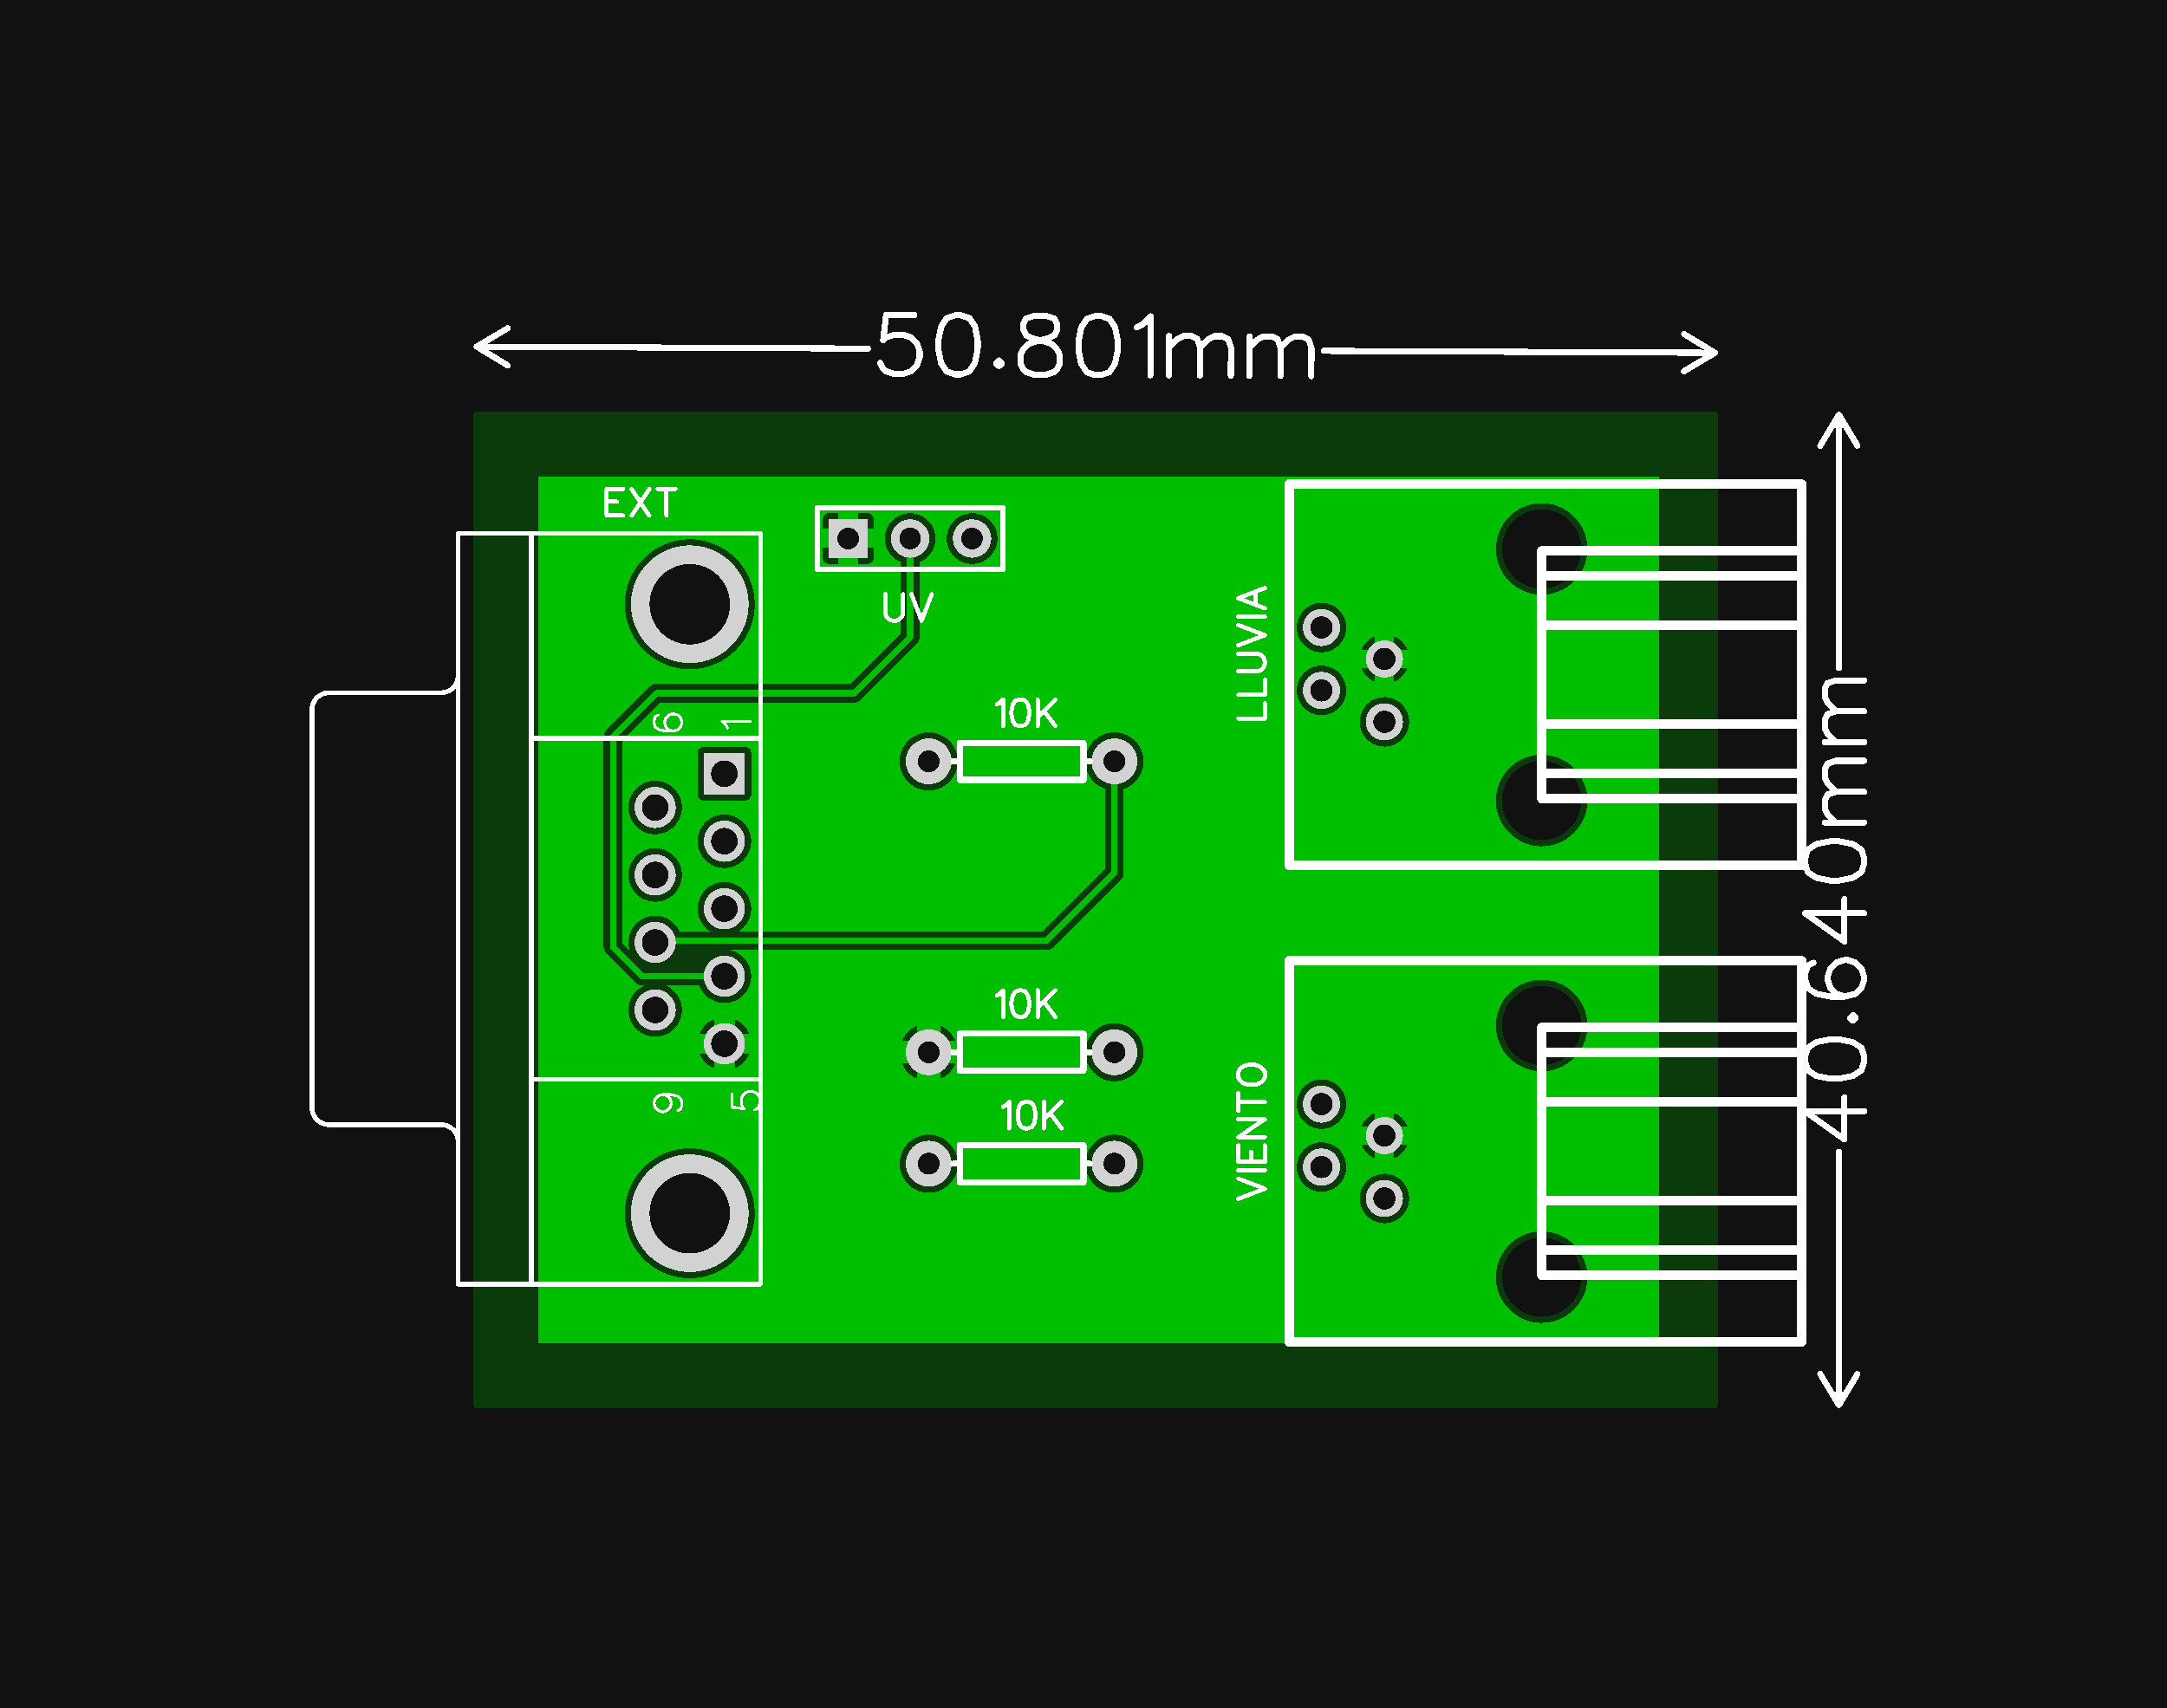 <?xml version="1.0" encoding="utf-8" standalone="no"?><svg xmlns="http://www.w3.org/2000/svg" xmlns:xlink="http://www.w3.org/1999/xlink" width="350" height="276" viewBox="4003 3183 350 276"><title>Photo View</title><style type="text/css">
path, polyline, polygon {stroke-linejoin:round;}
path, polyline, polygon, line {stroke-linecap:round;}
rect, circle, ellipse, polyline, polygon, line, path {shape-rendering:crispEdges;}
*[layerid="0"] {stroke:#FFFFFF; FILL:#FFFFFF;}*[layerid="1"] {stroke:#00BE00; fill:#00BE00;}*[layerid="2"] {stroke:#00BE00; fill:#00BE00;}*[layerid="3"] {stroke:#FFFFFF; fill:#FFFFFF;}*[layerid="4"] {stroke:#FFFFFF; fill:#FFFFFF;}*[layerid="5"] {stroke:#808080; fill:#808080;}*[layerid="6"] {stroke:#800000; fill:#800000;}*[layerid="7"] {stroke:#D2D2D2; fill:#D2D2D2;}*[layerid="8"] {stroke:#D2D2D2; fill:#D2D2D2;}*[layerid="9"] {display:none}*[layerid="10"] {stroke:#0B3B0B; fill:#0B3B0B;}*[layerid="11"] {stroke:#C0C0C0; fill:#C0C0C0;}*[layerid="12"] {stroke:#FFFFFF; fill:#FFFFFF;}*[layerid="13"] {stroke:#33CC99; fill:#33CC99;}*[layerid="14"] {stroke:#5555FF; fill:#5555FF;}*[layerid="15"] {stroke:#F022F0; fill:#F022F0;}*[layerid="16"] {stroke:#FFFFFF; FILL:#FFFFFF;}*[layerid="17"] {stroke:#FFFFFF; FILL:#FFFFFF;}*[layerid="18"] {stroke:#FFFFFF; FILL:#FFFFFF;}*[layerid="19"] {stroke:#FFFFFF; FILL:#FFFFFF;}*[layerid="20"] {stroke:#FFFFFF; FILL:#FFFFFF;}*[layerid="21"] {stroke:#800000; fill:#800000;}*[layerid="22"] {stroke:#008000; fill:#008000;}*[layerid="23"] {stroke:#00FF00; fill:#00FF00;}*[layerid="24"] {stroke:#000080; fill:#000080;}*[fill="none"] {fill: none;}
*[stroke="none"] {stroke: none;}
g[c_partid="part_pad"] > * + circle {fill: #111111;}
g[c_partid="part_via"] > * + circle {fill: #111111;}
g[c_partid="part_pad"] > polyline:nth-child(2) {stroke: #111111;}</style>
<rect x="4003" y="3183" width="350" height="276" fill="#111111" stroke="none"/><g style="pointer-events: none;"><path d="M4080,3410 4080,3250 4280,3250 4280,3410z" layerid="10"/><polyline points="4120 3340.717 4106.717 3340.717 4102 3336 4102 3302 4109 3295 4141 3295 4150 3286 4150 3270" stroke-width="1" c_shapetype="line" stroke-linecap="round" fill="none" layerid="1" locked="0"/><polyline points="4183 3306 4183 3324 4172 3335 4109.083 3335 4108.818 3335.264" stroke-width="1" c_shapetype="line" stroke-linecap="round" fill="none" layerid="1" locked="0"/><path d="M4090,3400 4090,3260 4271,3260 4271,3400zM4135.9,3268.45 4138.45,3268.45 4138.45,3265.9 4136.9,3265.9 4136.859,3265.901 4136.817,3265.903 4136.776,3265.908 4136.735,3265.914 4136.695,3265.921 4136.654,3265.931 4136.615,3265.942 4136.575,3265.954 4136.537,3265.968 4136.498,3265.984 4136.461,3266.002 4136.424,3266.021 4136.388,3266.041 4136.353,3266.063 4136.319,3266.086 4136.286,3266.111 4136.254,3266.137 4136.223,3266.164 4136.193,3266.193 4136.164,3266.223 4136.137,3266.254 4136.111,3266.286 4136.086,3266.319 4136.063,3266.353 4136.041,3266.388 4136.02,3266.424 4136.002,3266.461 4135.984,3266.498 4135.968,3266.537 4135.954,3266.575 4135.942,3266.615 4135.931,3266.655 4135.921,3266.695 4135.914,3266.735 4135.908,3266.776 4135.903,3266.817 4135.901,3266.859 4135.9,3266.9zM4114.147,3389.501 4115.194,3389.475 4116.232,3389.345 4117.253,3389.112 4118.245,3388.778 4119.199,3388.348 4120.106,3387.824 4120.956,3387.213 4121.74,3386.521 4122.453,3385.753 4123.084,3384.919 4123.63,3384.026 4124.084,3383.083 4124.443,3382.099 4124.701,3381.084 4124.857,3380.05 4124.909,3379.004 4124.857,3377.959 4124.701,3376.923 4124.443,3375.909 4124.084,3374.925 4123.63,3373.982 4123.084,3373.089 4122.453,3372.255 4121.74,3371.487 4120.956,3370.795 4120.106,3370.184 4119.199,3369.66 4118.245,3369.23 4117.253,3368.896 4116.232,3368.664 4115.194,3368.533 4114.147,3368.507 4113.103,3368.586 4112.073,3368.767 4111.065,3369.051 4110.091,3369.433 4109.159,3369.911 4108.28,3370.479 4107.461,3371.131 4106.712,3371.862 4106.039,3372.664 4105.449,3373.529 4104.949,3374.448 4104.542,3375.413 4104.234,3376.413 4104.026,3377.439 4103.922,3378.481 4103.922,3379.527 4104.026,3380.569 4104.234,3381.595 4104.542,3382.595 4104.949,3383.56 4105.449,3384.479 4106.039,3385.344 4106.712,3386.146 4107.461,3386.877 4108.28,3387.529 4109.159,3388.097 4110.091,3388.575 4111.065,3388.957 4112.073,3389.241 4113.103,3389.423zM4226.5,3380.619 4226.899,3380.609 4227.295,3380.559 4227.683,3380.47 4228.061,3380.343 4228.425,3380.18 4228.77,3379.98 4229.094,3379.747 4229.393,3379.483 4229.664,3379.191 4229.905,3378.873 4230.113,3378.533 4230.286,3378.174 4230.422,3377.799 4230.521,3377.413 4230.58,3377.018 4230.6,3376.62 4230.58,3376.222 4230.521,3375.827 4230.422,3375.441 4230.286,3375.066 4230.113,3374.707 4229.905,3374.367 4229.664,3374.049 4229.393,3373.756 4229.094,3373.493 4228.77,3373.26 4228.425,3373.061 4228.061,3372.896 4227.683,3372.769 4227.295,3372.681 4226.899,3372.631 4226.5,3372.621 4226.103,3372.651 4225.71,3372.72 4225.326,3372.828 4224.955,3372.974 4224.6,3373.156 4224.265,3373.372 4223.953,3373.621 4223.668,3373.899 4223.412,3374.205 4223.187,3374.534 4222.996,3374.885 4222.841,3375.252 4222.724,3375.633 4222.645,3376.024 4222.605,3376.421 4222.605,3376.819 4222.645,3377.216 4222.724,3377.607 4222.841,3377.988 4222.996,3378.356 4223.187,3378.706 4223.412,3379.035 4223.668,3379.341 4223.953,3379.619 4224.265,3379.868 4224.6,3380.084 4224.955,3380.266 4225.326,3380.412 4225.71,3380.52 4226.103,3380.589zM4182.883,3375.698 4183.351,3375.687 4183.816,3375.629 4184.273,3375.524 4184.717,3375.375 4185.144,3375.182 4185.55,3374.948 4185.93,3374.675 4186.282,3374.365 4186.6,3374.021 4186.883,3373.648 4187.128,3373.248 4187.331,3372.826 4187.491,3372.385 4187.607,3371.931 4187.677,3371.468 4187.7,3371 4187.677,3370.532 4187.607,3370.069 4187.491,3369.615 4187.331,3369.174 4187.128,3368.752 4186.883,3368.352 4186.6,3367.979 4186.282,3367.635 4185.93,3367.325 4185.55,3367.052 4185.144,3366.818 4184.717,3366.625 4184.273,3366.476 4183.816,3366.371 4183.351,3366.313 4182.883,3366.302 4182.416,3366.336 4181.954,3366.418 4181.503,3366.545 4181.067,3366.716 4180.65,3366.93 4180.256,3367.184 4179.89,3367.476 4179.555,3367.803 4179.253,3368.162 4178.989,3368.549 4178.765,3368.961 4178.583,3369.392 4178.445,3369.84 4178.352,3370.3 4178.306,3370.766 4178.306,3371.234 4178.352,3371.7 4178.445,3372.16 4178.583,3372.608 4178.765,3373.039 4178.989,3373.451 4179.253,3373.838 4179.555,3374.197 4179.89,3374.524 4180.256,3374.816 4180.65,3375.07 4181.067,3375.284 4181.503,3375.455 4181.954,3375.582 4182.416,3375.664zM4152.883,3375.698 4153.351,3375.687 4153.816,3375.629 4154.273,3375.524 4154.717,3375.375 4155.144,3375.182 4155.55,3374.948 4155.93,3374.675 4156.282,3374.365 4156.6,3374.021 4156.883,3373.648 4157.128,3373.248 4157.331,3372.826 4157.491,3372.385 4157.607,3371.931 4157.677,3371.468 4157.7,3371 4157.677,3370.532 4157.607,3370.069 4157.491,3369.615 4157.331,3369.174 4157.128,3368.752 4156.883,3368.352 4156.6,3367.979 4156.282,3367.635 4155.93,3367.325 4155.55,3367.052 4155.144,3366.818 4154.717,3366.625 4154.273,3366.476 4153.816,3366.371 4153.351,3366.313 4152.883,3366.302 4152.416,3366.336 4151.954,3366.418 4151.503,3366.545 4151.067,3366.716 4150.65,3366.93 4150.256,3367.184 4149.89,3367.476 4149.555,3367.803 4149.253,3368.162 4148.989,3368.549 4148.765,3368.961 4148.583,3369.392 4148.445,3369.84 4148.352,3370.3 4148.306,3370.766 4148.306,3371.234 4148.352,3371.7 4148.445,3372.16 4148.583,3372.608 4148.765,3373.039 4148.989,3373.451 4149.253,3373.838 4149.555,3374.197 4149.89,3374.524 4150.256,3374.816 4150.65,3375.07 4151.067,3375.284 4151.503,3375.455 4151.954,3375.582 4152.416,3375.664zM4216.34,3375.539 4216.739,3375.529 4217.135,3375.479 4217.523,3375.39 4217.901,3375.264 4218.265,3375.099 4218.61,3374.9 4218.934,3374.667 4219.233,3374.403 4219.504,3374.111 4219.745,3373.793 4219.953,3373.453 4220.126,3373.094 4220.262,3372.719 4220.361,3372.333 4220.42,3371.938 4220.44,3371.54 4220.42,3371.142 4220.361,3370.747 4220.262,3370.361 4220.126,3369.986 4219.953,3369.627 4219.745,3369.287 4219.504,3368.969 4219.233,3368.677 4218.934,3368.413 4218.61,3368.18 4218.265,3367.981 4217.901,3367.816 4217.523,3367.689 4217.135,3367.601 4216.739,3367.551 4216.34,3367.541 4215.943,3367.571 4215.55,3367.64 4215.166,3367.748 4214.795,3367.894 4214.44,3368.076 4214.105,3368.292 4213.793,3368.541 4213.508,3368.819 4213.252,3369.125 4213.027,3369.454 4212.836,3369.805 4212.681,3370.172 4212.564,3370.553 4212.485,3370.944 4212.445,3371.341 4212.445,3371.739 4212.485,3372.136 4212.564,3372.527 4212.681,3372.908 4212.836,3373.276 4213.027,3373.626 4213.252,3373.955 4213.508,3374.261 4213.793,3374.539 4214.105,3374.788 4214.44,3375.004 4214.795,3375.186 4215.166,3375.332 4215.55,3375.44 4215.943,3375.509zM4228.1,3370.166 4228.425,3370.019 4228.77,3369.82 4229.094,3369.587 4229.393,3369.323 4229.664,3369.031 4229.905,3368.713 4230.113,3368.373 4230.286,3368.014 4230.305,3367.96 4228.1,3367.96zM4225.1,3370.163 4225.1,3367.96 4222.897,3367.96 4222.996,3368.195 4223.187,3368.546 4223.412,3368.875 4223.668,3369.181 4223.953,3369.459 4224.265,3369.708 4224.6,3369.924 4224.955,3370.106zM4216.34,3365.379 4216.739,3365.369 4217.135,3365.319 4217.523,3365.231 4217.901,3365.104 4218.265,3364.939 4218.61,3364.74 4218.934,3364.507 4219.233,3364.244 4219.504,3363.951 4219.745,3363.633 4219.953,3363.293 4220.126,3362.934 4220.262,3362.559 4220.361,3362.173 4220.42,3361.778 4220.44,3361.38 4220.42,3360.982 4220.361,3360.587 4220.262,3360.201 4220.126,3359.826 4219.953,3359.467 4219.745,3359.127 4219.504,3358.809 4219.233,3358.517 4218.934,3358.253 4218.61,3358.02 4218.265,3357.82 4217.901,3357.657 4217.523,3357.53 4217.135,3357.441 4216.739,3357.391 4216.34,3357.381 4215.943,3357.411 4215.55,3357.48 4215.166,3357.588 4214.795,3357.734 4214.44,3357.916 4214.105,3358.132 4213.793,3358.381 4213.508,3358.659 4213.252,3358.965 4213.027,3359.294 4212.836,3359.644 4212.681,3360.012 4212.564,3360.393 4212.485,3360.784 4212.445,3361.181 4212.445,3361.579 4212.485,3361.976 4212.564,3362.367 4212.681,3362.748 4212.836,3363.115 4213.027,3363.466 4213.252,3363.795 4213.508,3364.101 4213.793,3364.379 4214.105,3364.628 4214.44,3364.844 4214.795,3365.026 4215.166,3365.172 4215.55,3365.28 4215.943,3365.349zM4228.1,3364.96 4230.305,3364.96 4230.286,3364.906 4230.113,3364.547 4229.905,3364.207 4229.664,3363.889 4229.393,3363.597 4229.094,3363.333 4228.77,3363.1 4228.425,3362.901 4228.1,3362.754zM4222.897,3364.96 4225.1,3364.96 4225.1,3362.757 4224.955,3362.814 4224.6,3362.996 4224.265,3363.212 4223.953,3363.461 4223.668,3363.739 4223.412,3364.045 4223.187,3364.374 4222.996,3364.724zM4182.883,3357.698 4183.351,3357.687 4183.816,3357.629 4184.273,3357.524 4184.717,3357.375 4185.144,3357.182 4185.55,3356.948 4185.93,3356.675 4186.282,3356.365 4186.6,3356.021 4186.883,3355.648 4187.128,3355.248 4187.331,3354.826 4187.491,3354.385 4187.607,3353.931 4187.677,3353.468 4187.7,3353 4187.677,3352.532 4187.607,3352.069 4187.491,3351.615 4187.331,3351.174 4187.128,3350.752 4186.883,3350.352 4186.6,3349.979 4186.282,3349.635 4185.93,3349.325 4185.55,3349.052 4185.144,3348.818 4184.717,3348.625 4184.273,3348.476 4183.816,3348.371 4183.351,3348.313 4182.883,3348.302 4182.416,3348.336 4181.954,3348.418 4181.503,3348.545 4181.067,3348.716 4180.65,3348.93 4180.256,3349.184 4179.89,3349.476 4179.555,3349.803 4179.253,3350.162 4178.989,3350.549 4178.765,3350.961 4178.583,3351.392 4178.445,3351.84 4178.352,3352.3 4178.306,3352.766 4178.306,3353.234 4178.352,3353.7 4178.445,3354.16 4178.583,3354.608 4178.765,3355.039 4178.989,3355.451 4179.253,3355.838 4179.555,3356.197 4179.89,3356.524 4180.256,3356.816 4180.65,3357.07 4181.067,3357.284 4181.503,3357.455 4181.954,3357.582 4182.416,3357.664zM4151.15,3357.317 4151.15,3354.85 4148.686,3354.85 4148.765,3355.039 4148.989,3355.451 4149.253,3355.838 4149.555,3356.197 4149.89,3356.524 4150.256,3356.816 4150.65,3357.07 4151.067,3357.284zM4154.85,3357.315 4155.144,3357.182 4155.55,3356.948 4155.93,3356.675 4156.282,3356.365 4156.6,3356.021 4156.883,3355.648 4157.128,3355.248 4157.319,3354.85 4154.85,3354.85zM4251.815,3356.078 4252.553,3356.059 4253.285,3355.968 4254.004,3355.803 4254.703,3355.568 4255.376,3355.265 4256.015,3354.896 4256.614,3354.466 4257.167,3353.977 4257.669,3353.437 4258.114,3352.849 4258.499,3352.219 4258.819,3351.554 4259.071,3350.861 4259.253,3350.146 4259.363,3349.417 4259.4,3348.68 4259.363,3347.943 4259.253,3347.214 4259.071,3346.499 4258.819,3345.806 4258.499,3345.141 4258.114,3344.511 4257.669,3343.923 4257.167,3343.383 4256.614,3342.894 4256.015,3342.464 4255.376,3342.095 4254.703,3341.791 4254.004,3341.557 4253.285,3341.392 4252.553,3341.301 4251.815,3341.282 4251.08,3341.337 4250.353,3341.465 4249.643,3341.665 4248.957,3341.935 4248.3,3342.271 4247.68,3342.672 4247.104,3343.132 4246.575,3343.647 4246.101,3344.212 4245.686,3344.821 4245.333,3345.469 4245.046,3346.149 4244.829,3346.854 4244.683,3347.577 4244.609,3348.311 4244.609,3349.049 4244.683,3349.783 4244.829,3350.506 4245.046,3351.211 4245.333,3351.891 4245.686,3352.539 4246.101,3353.148 4246.575,3353.713 4247.104,3354.228 4247.68,3354.688 4248.3,3355.089 4248.957,3355.425 4249.643,3355.695 4250.353,3355.894 4251.08,3356.023zM4121.663,3355.612 4121.974,3355.472 4122.347,3355.257 4122.698,3355.005 4123.021,3354.719 4123.315,3354.403 4123.575,3354.059 4123.8,3353.691 4123.987,3353.303 4123.993,3353.285 4121.663,3353.285zM4118.337,3355.611 4118.337,3353.285 4116.011,3353.285 4116.102,3353.499 4116.308,3353.878 4116.551,3354.235 4116.828,3354.565 4117.137,3354.866 4117.474,3355.135 4117.837,3355.369 4118.22,3355.566zM4154.85,3351.15 4157.319,3351.15 4157.128,3350.752 4156.883,3350.352 4156.6,3349.979 4156.282,3349.635 4155.93,3349.325 4155.55,3349.052 4155.144,3348.818 4154.85,3348.685zM4148.686,3351.15 4151.15,3351.15 4151.15,3348.683 4151.067,3348.716 4150.65,3348.93 4150.256,3349.184 4149.89,3349.476 4149.555,3349.803 4149.253,3350.162 4148.989,3350.549 4148.765,3350.961zM4108.71,3350.494 4109.141,3350.484 4109.569,3350.43 4109.99,3350.334 4110.399,3350.197 4110.792,3350.019 4111.166,3349.804 4111.516,3349.552 4111.839,3349.266 4112.132,3348.95 4112.393,3348.606 4112.618,3348.238 4112.805,3347.85 4112.953,3347.444 4113.059,3347.026 4113.123,3346.6 4113.145,3346.169 4113.123,3345.738 4113.059,3345.312 4112.953,3344.894 4112.805,3344.488 4112.618,3344.1 4112.393,3343.732 4112.132,3343.388 4111.839,3343.072 4111.516,3342.786 4111.166,3342.534 4110.792,3342.319 4110.566,3342.217 4115.943,3342.217 4116.102,3342.594 4116.308,3342.973 4116.551,3343.329 4116.828,3343.66 4117.137,3343.961 4117.474,3344.23 4117.837,3344.464 4118.22,3344.661 4118.622,3344.818 4119.037,3344.935 4119.462,3345.01 4119.892,3345.043 4120.323,3345.032 4120.751,3344.978 4121.172,3344.882 4121.581,3344.745 4121.974,3344.567 4122.347,3344.352 4122.698,3344.1 4123.021,3343.814 4123.315,3343.498 4123.575,3343.154 4123.8,3342.786 4123.987,3342.398 4124.135,3341.992 4124.241,3341.574 4124.305,3341.148 4124.327,3340.717 4124.305,3340.286 4124.241,3339.86 4124.135,3339.442 4123.987,3339.036 4123.8,3338.648 4123.575,3338.28 4123.315,3337.936 4123.021,3337.62 4122.698,3337.334 4122.347,3337.082 4121.974,3336.867 4121.581,3336.689 4121.172,3336.552 4120.944,3336.5 4172,3336.5 4172.051,3336.499 4172.102,3336.497 4172.153,3336.492 4172.204,3336.486 4172.255,3336.478 4172.305,3336.469 4172.355,3336.457 4172.405,3336.444 4172.454,3336.43 4172.502,3336.413 4172.55,3336.395 4172.598,3336.376 4172.644,3336.355 4172.69,3336.332 4172.735,3336.307 4172.779,3336.282 4172.823,3336.254 4172.865,3336.226 4172.906,3336.195 4172.947,3336.164 4172.986,3336.131 4173.024,3336.096 4173.061,3336.061 4184.061,3325.061 4184.096,3325.024 4184.131,3324.986 4184.164,3324.947 4184.195,3324.906 4184.225,3324.865 4184.254,3324.823 4184.282,3324.779 4184.307,3324.735 4184.332,3324.69 4184.355,3324.644 4184.376,3324.598 4184.395,3324.55 4184.413,3324.502 4184.43,3324.454 4184.444,3324.405 4184.457,3324.355 4184.469,3324.305 4184.478,3324.255 4184.486,3324.204 4184.492,3324.153 4184.497,3324.102 4184.499,3324.051 4184.5,3324 4184.5,3310.448 4184.717,3310.375 4185.144,3310.182 4185.55,3309.948 4185.93,3309.675 4186.282,3309.365 4186.6,3309.021 4186.883,3308.648 4187.128,3308.248 4187.331,3307.826 4187.491,3307.385 4187.607,3306.931 4187.677,3306.468 4187.7,3306 4187.677,3305.532 4187.607,3305.069 4187.491,3304.615 4187.331,3304.174 4187.128,3303.752 4186.883,3303.352 4186.6,3302.979 4186.282,3302.635 4185.93,3302.325 4185.55,3302.052 4185.144,3301.818 4184.717,3301.625 4184.273,3301.476 4183.816,3301.371 4183.351,3301.313 4182.883,3301.302 4182.416,3301.336 4181.954,3301.418 4181.503,3301.545 4181.067,3301.716 4180.65,3301.93 4180.256,3302.184 4179.89,3302.476 4179.555,3302.803 4179.253,3303.162 4178.989,3303.549 4178.765,3303.961 4178.583,3304.392 4178.445,3304.84 4178.352,3305.3 4178.306,3305.766 4178.306,3306.234 4178.352,3306.7 4178.445,3307.16 4178.583,3307.608 4178.765,3308.039 4178.989,3308.451 4179.253,3308.838 4179.555,3309.197 4179.89,3309.524 4180.256,3309.816 4180.65,3310.07 4181.067,3310.284 4181.5,3310.454 4181.5,3323.379 4171.379,3333.5 4122.253,3333.5 4122.347,3333.446 4122.698,3333.194 4123.021,3332.908 4123.315,3332.592 4123.575,3332.248 4123.8,3331.88 4123.987,3331.492 4124.135,3331.086 4124.241,3330.668 4124.305,3330.242 4124.327,3329.811 4124.305,3329.38 4124.241,3328.954 4124.135,3328.536 4123.987,3328.13 4123.8,3327.742 4123.575,3327.374 4123.315,3327.03 4123.021,3326.714 4122.698,3326.428 4122.347,3326.176 4121.974,3325.961 4121.581,3325.783 4121.172,3325.646 4120.751,3325.55 4120.323,3325.496 4119.892,3325.485 4119.462,3325.518 4119.037,3325.593 4118.622,3325.709 4118.22,3325.867 4117.837,3326.064 4117.474,3326.298 4117.137,3326.567 4116.828,3326.868 4116.551,3327.198 4116.308,3327.555 4116.102,3327.934 4115.934,3328.331 4115.807,3328.743 4115.721,3329.166 4115.679,3329.595 4115.679,3330.027 4115.721,3330.456 4115.807,3330.879 4115.934,3331.291 4116.102,3331.688 4116.308,3332.067 4116.551,3332.423 4116.828,3332.754 4117.137,3333.055 4117.474,3333.324 4117.747,3333.5 4112.765,3333.5 4112.618,3333.195 4112.393,3332.827 4112.132,3332.483 4111.839,3332.167 4111.516,3331.881 4111.166,3331.629 4110.792,3331.414 4110.399,3331.236 4109.99,3331.099 4109.569,3331.003 4109.141,3330.949 4108.71,3330.939 4108.28,3330.971 4107.855,3331.046 4107.44,3331.162 4107.038,3331.32 4106.655,3331.517 4106.292,3331.751 4105.955,3332.02 4105.646,3332.321 4105.369,3332.651 4105.126,3333.008 4104.92,3333.387 4104.752,3333.784 4104.625,3334.196 4104.539,3334.619 4104.497,3335.048 4104.497,3335.48 4104.539,3335.909 4104.625,3336.332 4104.702,3336.58 4103.5,3335.379 4103.5,3302.621 4109.621,3296.5 4141,3296.5 4141.051,3296.499 4141.102,3296.497 4141.153,3296.492 4141.204,3296.486 4141.255,3296.478 4141.305,3296.469 4141.355,3296.457 4141.405,3296.444 4141.454,3296.43 4141.502,3296.413 4141.55,3296.395 4141.598,3296.376 4141.644,3296.355 4141.69,3296.332 4141.735,3296.307 4141.779,3296.282 4141.823,3296.254 4141.865,3296.226 4141.906,3296.195 4141.947,3296.164 4141.986,3296.131 4142.024,3296.096 4142.061,3296.061 4151.061,3287.061 4151.096,3287.024 4151.131,3286.986 4151.164,3286.947 4151.195,3286.906 4151.225,3286.865 4151.254,3286.823 4151.282,3286.779 4151.307,3286.735 4151.332,3286.69 4151.355,3286.644 4151.376,3286.598 4151.395,3286.55 4151.413,3286.502 4151.43,3286.454 4151.444,3286.405 4151.457,3286.355 4151.469,3286.305 4151.478,3286.255 4151.486,3286.204 4151.492,3286.153 4151.497,3286.102 4151.499,3286.051 4151.5,3286 4151.5,3273.816 4151.87,3273.648 4152.224,3273.444 4152.556,3273.206 4152.863,3272.935 4153.141,3272.635 4153.388,3272.31 4153.601,3271.961 4153.778,3271.593 4153.918,3271.209 4154.019,3270.812 4154.08,3270.408 4154.1,3270 4154.08,3269.592 4154.019,3269.188 4153.918,3268.791 4153.778,3268.407 4153.601,3268.039 4153.388,3267.69 4153.141,3267.365 4152.863,3267.065 4152.556,3266.794 4152.224,3266.556 4151.87,3266.352 4151.498,3266.183 4151.11,3266.053 4150.712,3265.962 4150.306,3265.912 4149.898,3265.901 4149.49,3265.932 4149.088,3266.003 4148.694,3266.113 4148.314,3266.263 4147.95,3266.449 4147.607,3266.671 4147.287,3266.926 4146.994,3267.211 4146.732,3267.524 4146.502,3267.862 4146.306,3268.221 4146.147,3268.598 4146.027,3268.988 4145.946,3269.389 4145.905,3269.796 4145.905,3270.204 4145.946,3270.611 4146.027,3271.012 4146.147,3271.402 4146.306,3271.779 4146.502,3272.138 4146.732,3272.476 4146.994,3272.789 4147.287,3273.074 4147.607,3273.329 4147.95,3273.551 4148.314,3273.737 4148.5,3273.81 4148.5,3285.379 4140.379,3293.5 4109,3293.5 4108.949,3293.501 4108.898,3293.503 4108.847,3293.508 4108.796,3293.514 4108.745,3293.522 4108.695,3293.531 4108.645,3293.543 4108.595,3293.556 4108.546,3293.57 4108.498,3293.587 4108.45,3293.605 4108.402,3293.624 4108.356,3293.645 4108.31,3293.668 4108.265,3293.693 4108.221,3293.718 4108.177,3293.746 4108.135,3293.774 4108.094,3293.805 4108.053,3293.836 4108.014,3293.869 4107.976,3293.904 4107.939,3293.939 4100.939,3300.939 4100.904,3300.976 4100.869,3301.014 4100.836,3301.053 4100.805,3301.094 4100.775,3301.135 4100.746,3301.177 4100.718,3301.221 4100.693,3301.265 4100.668,3301.31 4100.645,3301.356 4100.624,3301.402 4100.605,3301.45 4100.587,3301.498 4100.57,3301.546 4100.556,3301.595 4100.543,3301.645 4100.531,3301.695 4100.522,3301.745 4100.514,3301.796 4100.508,3301.847 4100.503,3301.898 4100.501,3301.949 4100.5,3302 4100.5,3336 4100.501,3336.051 4100.503,3336.102 4100.508,3336.153 4100.514,3336.204 4100.522,3336.255 4100.531,3336.305 4100.543,3336.355 4100.556,3336.405 4100.57,3336.454 4100.587,3336.502 4100.605,3336.55 4100.624,3336.598 4100.645,3336.644 4100.668,3336.69 4100.693,3336.735 4100.718,3336.779 4100.746,3336.823 4100.775,3336.865 4100.805,3336.906 4100.836,3336.947 4100.869,3336.986 4100.904,3337.024 4100.939,3337.061 4105.656,3341.778 4105.693,3341.813 4105.731,3341.848 4105.77,3341.881 4105.811,3341.912 4105.852,3341.943 4105.894,3341.971 4105.938,3341.999 4105.982,3342.024 4106.027,3342.049 4106.073,3342.072 4106.119,3342.093 4106.167,3342.112 4106.215,3342.13 4106.263,3342.147 4106.312,3342.161 4106.362,3342.174 4106.412,3342.186 4106.462,3342.195 4106.513,3342.203 4106.564,3342.209 4106.615,3342.213 4106.666,3342.216 4106.717,3342.217 4107.059,3342.217 4107.038,3342.225 4106.655,3342.422 4106.292,3342.656 4105.955,3342.925 4105.646,3343.226 4105.369,3343.557 4105.126,3343.913 4104.92,3344.292 4104.752,3344.689 4104.625,3345.101 4104.539,3345.524 4104.497,3345.953 4104.497,3346.385 4104.539,3346.814 4104.625,3347.237 4104.752,3347.649 4104.92,3348.046 4105.126,3348.425 4105.369,3348.782 4105.646,3349.112 4105.955,3349.413 4106.292,3349.682 4106.655,3349.916 4107.038,3350.113 4107.44,3350.271 4107.855,3350.387 4108.28,3350.462zM4121.663,3349.959 4123.993,3349.959 4123.987,3349.941 4123.8,3349.553 4123.575,3349.185 4123.315,3348.841 4123.021,3348.525 4122.698,3348.239 4122.347,3347.987 4121.974,3347.772 4121.663,3347.632zM4116.011,3349.959 4118.337,3349.959 4118.337,3347.633 4118.22,3347.678 4117.837,3347.875 4117.474,3348.109 4117.137,3348.378 4116.828,3348.679 4116.551,3349.01 4116.308,3349.366 4116.102,3349.745zM4141.55,3268.45 4144.1,3268.45 4144.1,3266.9 4144.099,3266.859 4144.097,3266.817 4144.092,3266.776 4144.086,3266.735 4144.079,3266.695 4144.069,3266.655 4144.058,3266.615 4144.046,3266.575 4144.032,3266.537 4144.016,3266.498 4143.998,3266.461 4143.98,3266.424 4143.959,3266.388 4143.937,3266.353 4143.914,3266.319 4143.889,3266.286 4143.863,3266.254 4143.836,3266.223 4143.807,3266.193 4143.777,3266.164 4143.746,3266.137 4143.714,3266.111 4143.681,3266.086 4143.647,3266.063 4143.612,3266.041 4143.576,3266.021 4143.539,3266.002 4143.502,3265.984 4143.463,3265.968 4143.425,3265.954 4143.385,3265.942 4143.346,3265.931 4143.305,3265.921 4143.265,3265.914 4143.224,3265.908 4143.183,3265.903 4143.141,3265.901 4143.1,3265.9 4141.55,3265.9zM4251.815,3396.718 4252.553,3396.699 4253.285,3396.608 4254.004,3396.443 4254.703,3396.209 4255.376,3395.905 4256.015,3395.536 4256.614,3395.106 4257.167,3394.617 4257.669,3394.077 4258.114,3393.489 4258.499,3392.859 4258.819,3392.194 4259.071,3391.501 4259.253,3390.786 4259.363,3390.057 4259.4,3389.32 4259.363,3388.583 4259.253,3387.854 4259.071,3387.139 4258.819,3386.446 4258.499,3385.781 4258.114,3385.151 4257.669,3384.563 4257.167,3384.023 4256.614,3383.534 4256.015,3383.104 4255.376,3382.735 4254.703,3382.432 4254.004,3382.197 4253.285,3382.032 4252.553,3381.941 4251.815,3381.922 4251.08,3381.977 4250.353,3382.106 4249.643,3382.305 4248.957,3382.575 4248.3,3382.911 4247.68,3383.312 4247.104,3383.772 4246.575,3384.287 4246.101,3384.852 4245.686,3385.461 4245.333,3386.109 4245.046,3386.789 4244.829,3387.494 4244.683,3388.217 4244.609,3388.951 4244.609,3389.689 4244.683,3390.423 4244.829,3391.146 4245.046,3391.851 4245.333,3392.531 4245.686,3393.179 4246.101,3393.788 4246.575,3394.353 4247.104,3394.868 4247.68,3395.328 4248.3,3395.729 4248.957,3396.065 4249.643,3396.335 4250.353,3396.535 4251.08,3396.663zM4159.898,3274.099 4160.306,3274.088 4160.712,3274.038 4161.11,3273.947 4161.498,3273.817 4161.87,3273.648 4162.224,3273.444 4162.556,3273.206 4162.863,3272.935 4163.141,3272.635 4163.388,3272.31 4163.601,3271.961 4163.778,3271.593 4163.918,3271.209 4164.019,3270.812 4164.08,3270.408 4164.1,3270 4164.08,3269.592 4164.019,3269.188 4163.918,3268.791 4163.778,3268.407 4163.601,3268.039 4163.388,3267.69 4163.141,3267.365 4162.863,3267.065 4162.556,3266.794 4162.224,3266.556 4161.87,3266.352 4161.498,3266.183 4161.11,3266.053 4160.712,3265.962 4160.306,3265.912 4159.898,3265.901 4159.49,3265.932 4159.088,3266.003 4158.694,3266.113 4158.314,3266.263 4157.95,3266.449 4157.607,3266.671 4157.287,3266.926 4156.994,3267.211 4156.732,3267.524 4156.502,3267.862 4156.306,3268.221 4156.147,3268.598 4156.027,3268.988 4155.946,3269.389 4155.905,3269.796 4155.905,3270.204 4155.946,3270.611 4156.027,3271.012 4156.147,3271.402 4156.306,3271.779 4156.502,3272.138 4156.732,3272.476 4156.994,3272.789 4157.287,3273.074 4157.607,3273.329 4157.95,3273.551 4158.314,3273.737 4158.694,3273.887 4159.088,3273.997 4159.49,3274.068zM4136.9,3274.1 4138.45,3274.1 4138.45,3271.55 4135.9,3271.55 4135.9,3273.1 4135.901,3273.141 4135.903,3273.183 4135.908,3273.224 4135.914,3273.265 4135.921,3273.305 4135.931,3273.345 4135.942,3273.385 4135.954,3273.425 4135.968,3273.463 4135.984,3273.502 4136.002,3273.539 4136.02,3273.576 4136.041,3273.612 4136.063,3273.647 4136.086,3273.681 4136.111,3273.714 4136.137,3273.746 4136.164,3273.777 4136.193,3273.807 4136.223,3273.836 4136.254,3273.863 4136.286,3273.889 4136.319,3273.914 4136.353,3273.937 4136.388,3273.959 4136.424,3273.979 4136.461,3273.998 4136.498,3274.016 4136.537,3274.032 4136.575,3274.046 4136.615,3274.058 4136.654,3274.069 4136.695,3274.079 4136.735,3274.086 4136.776,3274.092 4136.817,3274.097 4136.859,3274.099zM4141.55,3274.1 4143.1,3274.1 4143.141,3274.099 4143.183,3274.097 4143.224,3274.092 4143.265,3274.086 4143.305,3274.079 4143.346,3274.069 4143.385,3274.058 4143.425,3274.046 4143.463,3274.032 4143.502,3274.016 4143.539,3273.998 4143.576,3273.979 4143.612,3273.959 4143.647,3273.937 4143.681,3273.914 4143.714,3273.889 4143.746,3273.863 4143.777,3273.836 4143.807,3273.807 4143.836,3273.777 4143.863,3273.746 4143.889,3273.714 4143.914,3273.681 4143.937,3273.647 4143.959,3273.612 4143.98,3273.576 4143.998,3273.539 4144.016,3273.502 4144.032,3273.463 4144.046,3273.425 4144.058,3273.385 4144.069,3273.345 4144.079,3273.305 4144.086,3273.265 4144.092,3273.224 4144.097,3273.183 4144.099,3273.141 4144.1,3273.1 4144.1,3271.55 4141.55,3271.55zM4251.815,3279.078 4252.553,3279.059 4253.285,3278.968 4254.004,3278.803 4254.703,3278.568 4255.376,3278.265 4256.015,3277.896 4256.614,3277.466 4257.167,3276.977 4257.669,3276.437 4258.114,3275.849 4258.499,3275.219 4258.819,3274.554 4259.071,3273.861 4259.253,3273.146 4259.363,3272.417 4259.4,3271.68 4259.363,3270.943 4259.253,3270.214 4259.071,3269.499 4258.819,3268.806 4258.499,3268.141 4258.114,3267.511 4257.669,3266.923 4257.167,3266.383 4256.614,3265.894 4256.015,3265.464 4255.376,3265.095 4254.703,3264.791 4254.004,3264.557 4253.285,3264.392 4252.553,3264.301 4251.815,3264.282 4251.08,3264.337 4250.353,3264.465 4249.643,3264.665 4248.957,3264.935 4248.3,3265.271 4247.68,3265.672 4247.104,3266.132 4246.575,3266.647 4246.101,3267.212 4245.686,3267.821 4245.333,3268.469 4245.046,3269.149 4244.829,3269.854 4244.683,3270.577 4244.609,3271.311 4244.609,3272.049 4244.683,3272.783 4244.829,3273.506 4245.046,3274.211 4245.333,3274.891 4245.686,3275.539 4246.101,3276.148 4246.575,3276.713 4247.104,3277.228 4247.68,3277.688 4248.3,3278.089 4248.957,3278.425 4249.643,3278.695 4250.353,3278.894 4251.08,3279.023zM4108.71,3328.684 4109.141,3328.673 4109.569,3328.619 4109.99,3328.523 4110.399,3328.386 4110.792,3328.208 4111.166,3327.993 4111.516,3327.741 4111.839,3327.455 4112.132,3327.139 4112.393,3326.795 4112.618,3326.427 4112.805,3326.039 4112.953,3325.633 4113.059,3325.215 4113.123,3324.789 4113.145,3324.358 4113.123,3323.927 4113.059,3323.501 4112.953,3323.083 4112.805,3322.677 4112.618,3322.289 4112.393,3321.921 4112.132,3321.577 4111.839,3321.261 4111.516,3320.975 4111.166,3320.723 4110.792,3320.508 4110.399,3320.33 4109.99,3320.193 4109.569,3320.097 4109.141,3320.043 4108.71,3320.032 4108.28,3320.065 4107.855,3320.14 4107.44,3320.256 4107.038,3320.414 4106.655,3320.611 4106.292,3320.845 4105.955,3321.114 4105.646,3321.415 4105.369,3321.745 4105.126,3322.102 4104.92,3322.481 4104.752,3322.878 4104.625,3323.29 4104.539,3323.713 4104.497,3324.142 4104.497,3324.574 4104.539,3325.003 4104.625,3325.426 4104.752,3325.838 4104.92,3326.235 4105.126,3326.614 4105.369,3326.97 4105.646,3327.301 4105.955,3327.602 4106.292,3327.871 4106.655,3328.105 4107.038,3328.302 4107.44,3328.459 4107.855,3328.576 4108.28,3328.651zM4119.892,3323.231 4120.323,3323.22 4120.751,3323.166 4121.172,3323.07 4121.581,3322.933 4121.974,3322.755 4122.347,3322.54 4122.698,3322.288 4123.021,3322.002 4123.315,3321.686 4123.575,3321.342 4123.8,3320.974 4123.987,3320.586 4124.135,3320.18 4124.241,3319.762 4124.305,3319.336 4124.327,3318.905 4124.305,3318.474 4124.241,3318.048 4124.135,3317.63 4123.987,3317.224 4123.8,3316.836 4123.575,3316.468 4123.315,3316.124 4123.021,3315.808 4122.698,3315.522 4122.347,3315.27 4121.974,3315.055 4121.581,3314.877 4121.172,3314.74 4120.751,3314.644 4120.323,3314.59 4119.892,3314.579 4119.462,3314.612 4119.037,3314.687 4118.622,3314.803 4118.22,3314.961 4117.837,3315.158 4117.474,3315.392 4117.137,3315.661 4116.828,3315.962 4116.551,3316.293 4116.308,3316.649 4116.102,3317.028 4115.934,3317.425 4115.807,3317.837 4115.721,3318.26 4115.679,3318.689 4115.679,3319.121 4115.721,3319.55 4115.807,3319.973 4115.934,3320.385 4116.102,3320.782 4116.308,3321.161 4116.551,3321.517 4116.828,3321.848 4117.137,3322.149 4117.474,3322.418 4117.837,3322.652 4118.22,3322.849 4118.622,3323.006 4119.037,3323.123 4119.462,3323.198zM4251.815,3319.718 4252.553,3319.699 4253.285,3319.608 4254.004,3319.443 4254.703,3319.209 4255.376,3318.905 4256.015,3318.536 4256.614,3318.106 4257.167,3317.617 4257.669,3317.077 4258.114,3316.489 4258.499,3315.859 4258.819,3315.194 4259.071,3314.501 4259.253,3313.786 4259.363,3313.057 4259.4,3312.32 4259.363,3311.583 4259.253,3310.854 4259.071,3310.139 4258.819,3309.446 4258.499,3308.781 4258.114,3308.151 4257.669,3307.563 4257.167,3307.023 4256.614,3306.534 4256.015,3306.104 4255.376,3305.735 4254.703,3305.432 4254.004,3305.197 4253.285,3305.032 4252.553,3304.941 4251.815,3304.922 4251.08,3304.977 4250.353,3305.106 4249.643,3305.305 4248.957,3305.575 4248.3,3305.911 4247.68,3306.312 4247.104,3306.772 4246.575,3307.287 4246.101,3307.852 4245.686,3308.461 4245.333,3309.109 4245.046,3309.789 4244.829,3310.494 4244.683,3311.217 4244.609,3311.951 4244.609,3312.689 4244.683,3313.423 4244.829,3314.146 4245.046,3314.851 4245.333,3315.531 4245.686,3316.179 4246.101,3316.788 4246.575,3317.353 4247.104,3317.868 4247.68,3318.328 4248.3,3318.729 4248.957,3319.065 4249.643,3319.335 4250.353,3319.535 4251.08,3319.663zM4108.71,3317.778 4109.141,3317.768 4109.569,3317.714 4109.99,3317.618 4110.399,3317.481 4110.792,3317.303 4111.166,3317.088 4111.516,3316.836 4111.839,3316.55 4112.132,3316.234 4112.393,3315.89 4112.618,3315.522 4112.805,3315.134 4112.953,3314.728 4113.059,3314.31 4113.123,3313.884 4113.145,3313.453 4113.123,3313.022 4113.059,3312.596 4112.953,3312.178 4112.805,3311.772 4112.618,3311.384 4112.393,3311.016 4112.132,3310.672 4111.839,3310.356 4111.516,3310.07 4111.166,3309.818 4110.792,3309.603 4110.399,3309.425 4109.99,3309.288 4109.569,3309.192 4109.141,3309.138 4108.71,3309.128 4108.28,3309.16 4107.855,3309.235 4107.44,3309.352 4107.038,3309.509 4106.655,3309.706 4106.292,3309.94 4105.955,3310.209 4105.646,3310.51 4105.369,3310.84 4105.126,3311.197 4104.92,3311.576 4104.752,3311.973 4104.625,3312.385 4104.539,3312.808 4104.497,3313.237 4104.497,3313.669 4104.539,3314.098 4104.625,3314.521 4104.752,3314.933 4104.92,3315.33 4105.126,3315.709 4105.369,3316.066 4105.646,3316.396 4105.955,3316.697 4106.292,3316.966 4106.655,3317.2 4107.038,3317.397 4107.44,3317.555 4107.855,3317.671 4108.28,3317.746zM4116.674,3312.327 4123.327,3312.327 4123.368,3312.326 4123.41,3312.323 4123.451,3312.319 4123.492,3312.313 4123.532,3312.305 4123.573,3312.296 4123.613,3312.285 4123.652,3312.273 4123.691,3312.258 4123.729,3312.243 4123.766,3312.225 4123.803,3312.206 4123.839,3312.186 4123.874,3312.164 4123.908,3312.141 4123.941,3312.116 4123.974,3312.09 4124.005,3312.062 4124.034,3312.034 4124.063,3312.004 4124.09,3311.973 4124.116,3311.941 4124.141,3311.908 4124.164,3311.874 4124.186,3311.839 4124.207,3311.803 4124.226,3311.766 4124.243,3311.729 4124.259,3311.69 4124.273,3311.651 4124.286,3311.612 4124.297,3311.572 4124.306,3311.532 4124.314,3311.491 4124.319,3311.45 4124.324,3311.409 4124.326,3311.368 4124.327,3311.327 4124.327,3304.673 4124.326,3304.632 4124.324,3304.591 4124.319,3304.55 4124.314,3304.509 4124.306,3304.468 4124.297,3304.428 4124.286,3304.388 4124.273,3304.349 4124.259,3304.31 4124.243,3304.271 4124.226,3304.234 4124.207,3304.197 4124.186,3304.161 4124.164,3304.126 4124.141,3304.092 4124.116,3304.059 4124.09,3304.027 4124.063,3303.996 4124.034,3303.966 4124.005,3303.938 4123.974,3303.91 4123.941,3303.884 4123.908,3303.859 4123.874,3303.836 4123.839,3303.814 4123.803,3303.794 4123.766,3303.775 4123.729,3303.757 4123.691,3303.742 4123.652,3303.727 4123.613,3303.715 4123.573,3303.704 4123.532,3303.695 4123.492,3303.687 4123.451,3303.681 4123.41,3303.677 4123.368,3303.674 4123.327,3303.673 4116.674,3303.673 4116.632,3303.674 4116.591,3303.677 4116.55,3303.681 4116.509,3303.687 4116.468,3303.695 4116.428,3303.704 4116.388,3303.715 4116.349,3303.727 4116.31,3303.742 4116.272,3303.757 4116.234,3303.775 4116.198,3303.794 4116.162,3303.814 4116.127,3303.836 4116.092,3303.859 4116.059,3303.884 4116.027,3303.91 4115.996,3303.938 4115.967,3303.966 4115.938,3303.996 4115.91,3304.027 4115.885,3304.059 4115.86,3304.092 4115.836,3304.126 4115.815,3304.161 4115.794,3304.197 4115.775,3304.234 4115.758,3304.271 4115.742,3304.31 4115.728,3304.349 4115.715,3304.388 4115.704,3304.428 4115.695,3304.468 4115.687,3304.509 4115.681,3304.55 4115.677,3304.591 4115.675,3304.632 4115.674,3304.673 4115.674,3311.327 4115.675,3311.368 4115.677,3311.409 4115.681,3311.45 4115.687,3311.491 4115.695,3311.532 4115.704,3311.572 4115.715,3311.612 4115.728,3311.651 4115.742,3311.69 4115.758,3311.729 4115.775,3311.766 4115.794,3311.803 4115.815,3311.839 4115.836,3311.874 4115.86,3311.908 4115.885,3311.941 4115.91,3311.973 4115.938,3312.004 4115.967,3312.034 4115.996,3312.062 4116.027,3312.09 4116.059,3312.116 4116.092,3312.141 4116.127,3312.164 4116.162,3312.186 4116.198,3312.206 4116.234,3312.225 4116.272,3312.243 4116.31,3312.258 4116.349,3312.273 4116.388,3312.285 4116.428,3312.296 4116.468,3312.305 4116.509,3312.313 4116.55,3312.319 4116.591,3312.323 4116.632,3312.326zM4152.883,3310.698 4153.351,3310.687 4153.816,3310.629 4154.273,3310.524 4154.717,3310.375 4155.144,3310.182 4155.55,3309.948 4155.93,3309.675 4156.282,3309.365 4156.6,3309.021 4156.883,3308.648 4157.128,3308.248 4157.331,3307.826 4157.491,3307.385 4157.607,3306.931 4157.677,3306.468 4157.7,3306 4157.677,3305.532 4157.607,3305.069 4157.491,3304.615 4157.331,3304.174 4157.128,3303.752 4156.883,3303.352 4156.6,3302.979 4156.282,3302.635 4155.93,3302.325 4155.55,3302.052 4155.144,3301.818 4154.717,3301.625 4154.273,3301.476 4153.816,3301.371 4153.351,3301.313 4152.883,3301.302 4152.416,3301.336 4151.954,3301.418 4151.503,3301.545 4151.067,3301.716 4150.65,3301.93 4150.256,3302.184 4149.89,3302.476 4149.555,3302.803 4149.253,3303.162 4148.989,3303.549 4148.765,3303.961 4148.583,3304.392 4148.445,3304.84 4148.352,3305.3 4148.306,3305.766 4148.306,3306.234 4148.352,3306.7 4148.445,3307.16 4148.583,3307.608 4148.765,3308.039 4148.989,3308.451 4149.253,3308.838 4149.555,3309.197 4149.89,3309.524 4150.256,3309.816 4150.65,3310.07 4151.067,3310.284 4151.503,3310.455 4151.954,3310.582 4152.416,3310.664zM4226.5,3303.619 4226.899,3303.609 4227.295,3303.559 4227.683,3303.47 4228.061,3303.343 4228.425,3303.18 4228.77,3302.98 4229.094,3302.747 4229.393,3302.483 4229.664,3302.191 4229.905,3301.873 4230.113,3301.533 4230.286,3301.174 4230.422,3300.799 4230.521,3300.413 4230.58,3300.018 4230.6,3299.62 4230.58,3299.222 4230.521,3298.827 4230.422,3298.441 4230.286,3298.066 4230.113,3297.707 4229.905,3297.367 4229.664,3297.049 4229.393,3296.756 4229.094,3296.493 4228.77,3296.26 4228.425,3296.061 4228.061,3295.896 4227.683,3295.769 4227.295,3295.681 4226.899,3295.631 4226.5,3295.621 4226.103,3295.651 4225.71,3295.72 4225.326,3295.828 4224.955,3295.974 4224.6,3296.156 4224.265,3296.372 4223.953,3296.621 4223.668,3296.899 4223.412,3297.205 4223.187,3297.534 4222.996,3297.885 4222.841,3298.252 4222.724,3298.633 4222.645,3299.024 4222.605,3299.421 4222.605,3299.819 4222.645,3300.216 4222.724,3300.607 4222.841,3300.988 4222.996,3301.356 4223.187,3301.706 4223.412,3302.035 4223.668,3302.341 4223.953,3302.619 4224.265,3302.868 4224.6,3303.084 4224.955,3303.266 4225.326,3303.412 4225.71,3303.52 4226.103,3303.589zM4216.34,3298.539 4216.739,3298.529 4217.135,3298.479 4217.523,3298.39 4217.901,3298.264 4218.265,3298.099 4218.61,3297.9 4218.934,3297.667 4219.233,3297.403 4219.504,3297.111 4219.745,3296.793 4219.953,3296.453 4220.126,3296.094 4220.262,3295.719 4220.361,3295.333 4220.42,3294.938 4220.44,3294.54 4220.42,3294.142 4220.361,3293.747 4220.262,3293.361 4220.126,3292.986 4219.953,3292.627 4219.745,3292.287 4219.504,3291.969 4219.233,3291.677 4218.934,3291.413 4218.61,3291.18 4218.265,3290.981 4217.901,3290.816 4217.523,3290.689 4217.135,3290.601 4216.739,3290.551 4216.34,3290.541 4215.943,3290.571 4215.55,3290.64 4215.166,3290.748 4214.795,3290.894 4214.44,3291.076 4214.105,3291.292 4213.793,3291.541 4213.508,3291.819 4213.252,3292.125 4213.027,3292.454 4212.836,3292.805 4212.681,3293.172 4212.564,3293.553 4212.485,3293.944 4212.445,3294.341 4212.445,3294.739 4212.485,3295.136 4212.564,3295.527 4212.681,3295.908 4212.836,3296.276 4213.027,3296.626 4213.252,3296.955 4213.508,3297.261 4213.793,3297.539 4214.105,3297.788 4214.44,3298.004 4214.795,3298.186 4215.166,3298.332 4215.55,3298.44 4215.943,3298.509zM4228.1,3293.166 4228.425,3293.019 4228.77,3292.82 4229.094,3292.587 4229.393,3292.323 4229.664,3292.031 4229.905,3291.713 4230.113,3291.373 4230.286,3291.014 4230.305,3290.96 4228.1,3290.96zM4225.1,3293.163 4225.1,3290.96 4222.897,3290.96 4222.996,3291.195 4223.187,3291.546 4223.412,3291.875 4223.668,3292.181 4223.953,3292.459 4224.265,3292.708 4224.6,3292.924 4224.955,3293.106zM4114.147,3291.115 4115.194,3291.089 4116.232,3290.959 4117.253,3290.726 4118.245,3290.392 4119.199,3289.962 4120.106,3289.438 4120.956,3288.827 4121.74,3288.135 4122.453,3287.367 4123.084,3286.533 4123.63,3285.64 4124.084,3284.697 4124.443,3283.713 4124.701,3282.698 4124.857,3281.664 4124.909,3280.618 4124.857,3279.573 4124.701,3278.537 4124.443,3277.523 4124.084,3276.539 4123.63,3275.596 4123.084,3274.703 4122.453,3273.869 4121.74,3273.101 4120.956,3272.409 4120.106,3271.798 4119.199,3271.274 4118.245,3270.844 4117.253,3270.51 4116.232,3270.278 4115.194,3270.147 4114.147,3270.121 4113.103,3270.2 4112.073,3270.381 4111.065,3270.665 4110.091,3271.047 4109.159,3271.525 4108.28,3272.093 4107.461,3272.745 4106.712,3273.476 4106.039,3274.278 4105.449,3275.143 4104.949,3276.062 4104.542,3277.027 4104.234,3278.027 4104.026,3279.053 4103.922,3280.095 4103.922,3281.141 4104.026,3282.183 4104.234,3283.209 4104.542,3284.209 4104.949,3285.174 4105.449,3286.093 4106.039,3286.958 4106.712,3287.76 4107.461,3288.491 4108.28,3289.143 4109.159,3289.711 4110.091,3290.189 4111.065,3290.571 4112.073,3290.855 4113.103,3291.037zM4216.34,3288.379 4216.739,3288.369 4217.135,3288.319 4217.523,3288.231 4217.901,3288.104 4218.265,3287.939 4218.61,3287.74 4218.934,3287.507 4219.233,3287.244 4219.504,3286.951 4219.745,3286.633 4219.953,3286.293 4220.126,3285.934 4220.262,3285.559 4220.361,3285.173 4220.42,3284.778 4220.44,3284.38 4220.42,3283.982 4220.361,3283.587 4220.262,3283.201 4220.126,3282.826 4219.953,3282.467 4219.745,3282.127 4219.504,3281.809 4219.233,3281.517 4218.934,3281.253 4218.61,3281.02 4218.265,3280.82 4217.901,3280.657 4217.523,3280.53 4217.135,3280.441 4216.739,3280.391 4216.34,3280.381 4215.943,3280.411 4215.55,3280.48 4215.166,3280.588 4214.795,3280.734 4214.44,3280.916 4214.105,3281.132 4213.793,3281.381 4213.508,3281.659 4213.252,3281.965 4213.027,3282.294 4212.836,3282.644 4212.681,3283.012 4212.564,3283.393 4212.485,3283.784 4212.445,3284.181 4212.445,3284.579 4212.485,3284.976 4212.564,3285.367 4212.681,3285.748 4212.836,3286.115 4213.027,3286.466 4213.252,3286.795 4213.508,3287.101 4213.793,3287.379 4214.105,3287.628 4214.44,3287.844 4214.795,3288.026 4215.166,3288.172 4215.55,3288.28 4215.943,3288.349zM4228.1,3287.96 4230.305,3287.96 4230.286,3287.906 4230.113,3287.547 4229.905,3287.207 4229.664,3286.889 4229.393,3286.597 4229.094,3286.333 4228.77,3286.1 4228.425,3285.901 4228.1,3285.754zM4222.897,3287.96 4225.1,3287.96 4225.1,3285.757 4224.955,3285.814 4224.6,3285.996 4224.265,3286.212 4223.953,3286.461 4223.668,3286.739 4223.412,3287.045 4223.187,3287.374 4222.996,3287.724z" stroke-width="0" layerid="1"/><g c_partid="part_pad" c_etype="pinpart" c_origin="4120,3308" layerid="7" plated="Y" locked="0" c_rotation="180" c_width="6.654" c_height="6.654" c_shape="RECT"><polygon points="4123.327 3311.327 4116.674 3311.327 4116.674 3304.673 4123.327 3304.673" stroke-width="0"/><circle cx="4120" cy="3308" r="2.146" stroke-width="0"/></g><g c_partid="part_pad" c_etype="pinpart" c_origin="4108.818,3313.453" layerid="7" plated="Y" locked="0" c_rotation="180" c_width="6.654" c_height="6.654" c_shape="ELLIPSE"><ellipse cx="4108.818" cy="3313.453" rx="3.327" ry="3.327" stroke-width="0"/><circle cx="4108.818" cy="3313.453" r="2.146" stroke-width="0"/></g><g c_partid="part_pad" c_etype="pinpart" c_origin="4120,3318.905" layerid="7" plated="Y" locked="0" c_rotation="180" c_width="6.654" c_height="6.654" c_shape="ELLIPSE"><ellipse cx="4120" cy="3318.905" rx="3.327" ry="3.327" stroke-width="0"/><circle cx="4120" cy="3318.905" r="2.146" stroke-width="0"/></g><g c_partid="part_pad" c_etype="pinpart" c_origin="4108.818,3324.358" layerid="7" plated="Y" locked="0" c_rotation="180" c_width="6.654" c_height="6.654" c_shape="ELLIPSE"><ellipse cx="4108.818" cy="3324.358" rx="3.327" ry="3.327" stroke-width="0"/><circle cx="4108.818" cy="3324.358" r="2.146" stroke-width="0"/></g><g c_partid="part_pad" c_etype="pinpart" c_origin="4120,3329.811" layerid="7" plated="Y" locked="0" c_rotation="180" c_width="6.654" c_height="6.654" c_shape="ELLIPSE"><ellipse cx="4120" cy="3329.811" rx="3.327" ry="3.327" stroke-width="0"/><circle cx="4120" cy="3329.811" r="2.146" stroke-width="0"/></g><g c_partid="part_pad" c_etype="pinpart" c_origin="4108.818,3335.264" layerid="7" plated="Y" locked="0" c_rotation="180" c_width="6.654" c_height="6.654" c_shape="ELLIPSE"><ellipse cx="4108.818" cy="3335.264" rx="3.327" ry="3.327" stroke-width="0"/><circle cx="4108.818" cy="3335.264" r="2.146" stroke-width="0"/></g><g c_partid="part_pad" c_etype="pinpart" c_origin="4120,3340.717" layerid="7" plated="Y" locked="0" c_rotation="180" c_width="6.654" c_height="6.654" c_shape="ELLIPSE"><ellipse cx="4120" cy="3340.717" rx="3.327" ry="3.327" stroke-width="0"/><circle cx="4120" cy="3340.717" r="2.146" stroke-width="0"/></g><g c_partid="part_pad" c_etype="pinpart" c_origin="4108.818,3346.169" layerid="7" plated="Y" locked="0" c_rotation="180" c_width="6.654" c_height="6.654" c_shape="ELLIPSE"><ellipse cx="4108.818" cy="3346.169" rx="3.327" ry="3.327" stroke-width="0"/><circle cx="4108.818" cy="3346.169" r="2.146" stroke-width="0"/></g><g c_partid="part_pad" c_etype="pinpart" c_origin="4120,3351.622" layerid="7" plated="Y" locked="0" c_rotation="180" c_width="6.654" c_height="6.654" c_shape="ELLIPSE"><ellipse cx="4120" cy="3351.622" rx="3.327" ry="3.327" stroke-width="0"/><circle cx="4120" cy="3351.622" r="2.146" stroke-width="0"/></g><g c_partid="part_pad" c_etype="pinpart" c_origin="4114.409,3379.004" layerid="7" plated="Y" locked="0" c_rotation="90" c_width="19" c_height="19" c_shape="ELLIPSE"><ellipse cx="4114.409" cy="3379.004" rx="9.5" ry="9.5" stroke-width="0"/><circle cx="4114.409" cy="3379.004" r="6.5" stroke-width="0"/></g><g c_partid="part_pad" c_etype="pinpart" c_origin="4114.409,3280.618" layerid="7" plated="Y" locked="0" c_rotation="90" c_width="19" c_height="19" c_shape="ELLIPSE"><ellipse cx="4114.409" cy="3280.618" rx="9.5" ry="9.5" stroke-width="0"/><circle cx="4114.409" cy="3280.618" r="6.5" stroke-width="0"/></g><g c_partid="part_pad" c_etype="pinpart" c_origin="4160,3270" layerid="7" plated="Y" locked="0" c_rotation="0" c_width="6.2" c_height="6.2" c_shape="ELLIPSE"><ellipse cx="4160" cy="3270" rx="3.1" ry="3.1" stroke-width="0"/><circle cx="4160" cy="3270" r="1.75" stroke-width="0"/></g><g c_partid="part_pad" c_etype="pinpart" c_origin="4150,3270" layerid="7" plated="Y" locked="0" c_rotation="0" c_width="6.2" c_height="6.2" c_shape="ELLIPSE"><ellipse cx="4150" cy="3270" rx="3.1" ry="3.1" stroke-width="0"/><circle cx="4150" cy="3270" r="1.75" stroke-width="0"/></g><g c_partid="part_pad" c_etype="pinpart" c_origin="4140,3270" layerid="7" plated="Y" locked="0" c_rotation="0" c_width="6.2" c_height="6.2" c_shape="RECT"><polygon points="4136.9 3266.9 4143.1 3266.9 4143.1 3273.1 4136.9 3273.1" stroke-width="0"/><circle cx="4140" cy="3270" r="1.75" stroke-width="0"/></g><g c_partid="part_pad" c_etype="pinpart" c_origin="4252,3312.32" layerid="7" plated="Y" locked="0" c_rotation="90" c_width="12.8" c_height="12.8" c_shape="ELLIPSE"><ellipse cx="4252" cy="3312.32" rx="6.4" ry="6.4" stroke-width="0"/><circle cx="4252" cy="3312.32" r="6.4" stroke-width="0"/></g><g c_partid="part_pad" c_etype="pinpart" c_origin="4252,3271.68" layerid="7" plated="Y" locked="0" c_rotation="90" c_width="12.8" c_height="12.8" c_shape="ELLIPSE"><ellipse cx="4252" cy="3271.68" rx="6.4" ry="6.4" stroke-width="0"/><circle cx="4252" cy="3271.68" r="6.4" stroke-width="0"/></g><g c_partid="part_pad" c_etype="pinpart" c_origin="4216.44,3284.38" layerid="7" plated="Y" locked="0" c_rotation="90" c_width="6" c_height="6" c_shape="ELLIPSE"><ellipse cx="4216.44" cy="3284.38" rx="3" ry="3" stroke-width="0"/><circle cx="4216.44" cy="3284.38" r="1.8" stroke-width="0"/></g><g c_partid="part_pad" c_etype="pinpart" c_origin="4226.6,3289.46" layerid="7" plated="Y" locked="0" c_rotation="90" c_width="6" c_height="6" c_shape="ELLIPSE"><ellipse cx="4226.6" cy="3289.46" rx="3" ry="3" stroke-width="0"/><circle cx="4226.6" cy="3289.46" r="1.8" stroke-width="0"/></g><g c_partid="part_pad" c_etype="pinpart" c_origin="4216.44,3294.54" layerid="7" plated="Y" locked="0" c_rotation="90" c_width="6" c_height="6" c_shape="ELLIPSE"><ellipse cx="4216.44" cy="3294.54" rx="3" ry="3" stroke-width="0"/><circle cx="4216.44" cy="3294.54" r="1.8" stroke-width="0"/></g><g c_partid="part_pad" c_etype="pinpart" c_origin="4226.6,3299.62" layerid="7" plated="Y" locked="0" c_rotation="90" c_width="6" c_height="6" c_shape="ELLIPSE"><ellipse cx="4226.6" cy="3299.62" rx="3" ry="3" stroke-width="0"/><circle cx="4226.6" cy="3299.62" r="1.8" stroke-width="0"/></g><g c_partid="part_pad" c_etype="pinpart" c_origin="4252,3389.32" layerid="7" plated="Y" locked="0" c_rotation="90" c_width="12.8" c_height="12.8" c_shape="ELLIPSE"><ellipse cx="4252" cy="3389.32" rx="6.4" ry="6.4" stroke-width="0"/><circle cx="4252" cy="3389.32" r="6.4" stroke-width="0"/></g><g c_partid="part_pad" c_etype="pinpart" c_origin="4252,3348.68" layerid="7" plated="Y" locked="0" c_rotation="90" c_width="12.8" c_height="12.8" c_shape="ELLIPSE"><ellipse cx="4252" cy="3348.68" rx="6.4" ry="6.4" stroke-width="0"/><circle cx="4252" cy="3348.68" r="6.4" stroke-width="0"/></g><g c_partid="part_pad" c_etype="pinpart" c_origin="4216.44,3361.38" layerid="7" plated="Y" locked="0" c_rotation="90" c_width="6" c_height="6" c_shape="ELLIPSE"><ellipse cx="4216.44" cy="3361.38" rx="3" ry="3" stroke-width="0"/><circle cx="4216.44" cy="3361.38" r="1.8" stroke-width="0"/></g><g c_partid="part_pad" c_etype="pinpart" c_origin="4226.6,3366.46" layerid="7" plated="Y" locked="0" c_rotation="90" c_width="6" c_height="6" c_shape="ELLIPSE"><ellipse cx="4226.6" cy="3366.46" rx="3" ry="3" stroke-width="0"/><circle cx="4226.6" cy="3366.46" r="1.8" stroke-width="0"/></g><g c_partid="part_pad" c_etype="pinpart" c_origin="4216.44,3371.54" layerid="7" plated="Y" locked="0" c_rotation="90" c_width="6" c_height="6" c_shape="ELLIPSE"><ellipse cx="4216.44" cy="3371.54" rx="3" ry="3" stroke-width="0"/><circle cx="4216.44" cy="3371.54" r="1.8" stroke-width="0"/></g><g c_partid="part_pad" c_etype="pinpart" c_origin="4226.6,3376.62" layerid="7" plated="Y" locked="0" c_rotation="90" c_width="6" c_height="6" c_shape="ELLIPSE"><ellipse cx="4226.6" cy="3376.62" rx="3" ry="3" stroke-width="0"/><circle cx="4226.6" cy="3376.62" r="1.8" stroke-width="0"/></g><g c_partid="part_pad" c_etype="pinpart" c_origin="4153,3353" layerid="7" plated="Y" locked="0" c_rotation="0" c_width="7.4" c_height="7.4" c_shape="ELLIPSE"><ellipse cx="4153" cy="3353" rx="3.7" ry="3.7" stroke-width="0"/><circle cx="4153" cy="3353" r="1.77" stroke-width="0"/></g><g c_partid="part_pad" c_etype="pinpart" c_origin="4183,3353" layerid="7" plated="Y" locked="0" c_rotation="0" c_width="7.4" c_height="7.4" c_shape="ELLIPSE"><ellipse cx="4183" cy="3353" rx="3.7" ry="3.7" stroke-width="0"/><circle cx="4183" cy="3353" r="1.77" stroke-width="0"/></g><g c_partid="part_pad" c_etype="pinpart" c_origin="4153,3371" layerid="7" plated="Y" locked="0" c_rotation="0" c_width="7.4" c_height="7.4" c_shape="ELLIPSE"><ellipse cx="4153" cy="3371" rx="3.7" ry="3.7" stroke-width="0"/><circle cx="4153" cy="3371" r="1.77" stroke-width="0"/></g><g c_partid="part_pad" c_etype="pinpart" c_origin="4183,3371" layerid="7" plated="Y" locked="0" c_rotation="0" c_width="7.4" c_height="7.4" c_shape="ELLIPSE"><ellipse cx="4183" cy="3371" rx="3.7" ry="3.7" stroke-width="0"/><circle cx="4183" cy="3371" r="1.77" stroke-width="0"/></g><g c_partid="part_pad" c_etype="pinpart" c_origin="4153,3306" layerid="7" plated="Y" locked="0" c_rotation="0" c_width="7.4" c_height="7.4" c_shape="ELLIPSE"><ellipse cx="4153" cy="3306" rx="3.7" ry="3.7" stroke-width="0"/><circle cx="4153" cy="3306" r="1.77" stroke-width="0"/></g><g c_partid="part_pad" c_etype="pinpart" c_origin="4183,3306" layerid="7" plated="Y" locked="0" c_rotation="0" c_width="7.4" c_height="7.4" c_shape="ELLIPSE"><ellipse cx="4183" cy="3306" rx="3.7" ry="3.7" stroke-width="0"/><circle cx="4183" cy="3306" r="1.77" stroke-width="0"/></g><g c_partid="part_pcbtext" c_origin="4100.999,3264.451" c_rotation="0" c_mirror="" locked="0" layerid="3" c_shapetype="group"><path c_fontSize="4.5" c_fontFamily="" c_text="EXT" d="M 4101 3262 L 4101 3266.29 M 4101 3262 L 4103.66 3262 M 4101 3264.04 L 4102.64 3264.04 M 4101 3266.29 L 4103.66 3266.29 M 4105.01 3262 L 4107.87 3266.29 M 4107.87 3262 L 4105.01 3266.29 M 4110.65 3262 L 4110.65 3266.29 M 4109.22 3262 L 4112.09 3262" fill="none" stroke-width="0.7" c_note="note_pre"/></g><g c_partid="part_pcbtext" c_origin="4088.909,3256.311" c_rotation="0" c_mirror="" locked="0" layerid="3" c_shapetype="group" display="none"><path c_fontSize="4.5" c_fontFamily="" c_text="DS1034-09MUNSi44" d="M 4088.909 3253.861 L 4088.909 3258.151 M 4088.909 3253.861 L 4090.339 3253.861 L 4090.959 3254.061 L 4091.359 3254.471 L 4091.569 3254.881 L 4091.769 3255.491 L 4091.769 3256.511 L 4091.569 3257.131 L 4091.359 3257.541 L 4090.959 3257.951 L 4090.339 3258.151 L 4088.909 3258.151 M 4095.989 3254.471 L 4095.579 3254.061 L 4094.959 3253.861 L 4094.149 3253.861 L 4093.529 3254.061 L 4093.119 3254.471 L 4093.119 3254.881 L 4093.329 3255.291 L 4093.529 3255.491 L 4093.939 3255.701 L 4095.169 3256.111 L 4095.579 3256.311 L 4095.779 3256.511 L 4095.989 3256.921 L 4095.989 3257.541 L 4095.579 3257.951 L 4094.959 3258.151 L 4094.149 3258.151 L 4093.529 3257.951 L 4093.119 3257.541 M 4097.339 3254.671 L 4097.749 3254.471 L 4098.359 3253.861 L 4098.359 3258.151 M 4100.939 3253.861 L 4100.319 3254.061 L 4099.909 3254.671 L 4099.709 3255.701 L 4099.709 3256.311 L 4099.909 3257.331 L 4100.319 3257.951 L 4100.939 3258.151 L 4101.349 3258.151 L 4101.959 3257.951 L 4102.369 3257.331 L 4102.569 3256.311 L 4102.569 3255.701 L 4102.369 3254.671 L 4101.959 3254.061 L 4101.349 3253.861 L 4100.939 3253.861 M 4104.329 3253.861 L 4106.579 3253.861 L 4105.359 3255.491 L 4105.969 3255.491 L 4106.379 3255.701 L 4106.579 3255.901 L 4106.789 3256.511 L 4106.789 3256.921 L 4106.579 3257.541 L 4106.169 3257.951 L 4105.559 3258.151 L 4104.949 3258.151 L 4104.329 3257.951 L 4104.129 3257.741 L 4103.919 3257.331 M 4110.179 3253.861 L 4108.139 3256.721 L 4111.209 3256.721 M 4110.179 3253.861 L 4110.179 3258.151 M 4112.559 3256.311 L 4116.239 3256.311 M 4118.809 3253.861 L 4118.199 3254.061 L 4117.789 3254.671 L 4117.589 3255.701 L 4117.589 3256.311 L 4117.789 3257.331 L 4118.199 3257.951 L 4118.809 3258.151 L 4119.219 3258.151 L 4119.839 3257.951 L 4120.249 3257.331 L 4120.449 3256.311 L 4120.449 3255.701 L 4120.249 3254.671 L 4119.839 3254.061 L 4119.219 3253.861 L 4118.809 3253.861 M 4124.459 3255.291 L 4124.259 3255.901 L 4123.849 3256.311 L 4123.229 3256.511 L 4123.029 3256.511 L 4122.409 3256.311 L 4122.009 3255.901 L 4121.799 3255.291 L 4121.799 3255.081 L 4122.009 3254.471 L 4122.409 3254.061 L 4123.029 3253.861 L 4123.229 3253.861 L 4123.849 3254.061 L 4124.259 3254.471 L 4124.459 3255.291 L 4124.459 3256.311 L 4124.259 3257.331 L 4123.849 3257.951 L 4123.229 3258.151 L 4122.819 3258.151 L 4122.209 3257.951 L 4122.009 3257.541 M 4125.809 3253.861 L 4125.809 3258.151 M 4125.809 3253.861 L 4127.449 3258.151 M 4129.079 3253.861 L 4127.449 3258.151 M 4129.079 3253.861 L 4129.079 3258.151 M 4130.429 3253.861 L 4130.429 3256.921 L 4130.639 3257.541 L 4131.049 3257.951 L 4131.659 3258.151 L 4132.069 3258.151 L 4132.679 3257.951 L 4133.089 3257.541 L 4133.299 3256.921 L 4133.299 3253.861 M 4134.649 3253.861 L 4134.649 3258.151 M 4134.649 3253.861 L 4137.509 3258.151 M 4137.509 3253.861 L 4137.509 3258.151 M 4141.719 3254.471 L 4141.309 3254.061 L 4140.699 3253.861 L 4139.879 3253.861 L 4139.269 3254.061 L 4138.859 3254.471 L 4138.859 3254.881 L 4139.059 3255.291 L 4139.269 3255.491 L 4139.679 3255.701 L 4140.909 3256.111 L 4141.309 3256.311 L 4141.519 3256.511 L 4141.719 3256.921 L 4141.719 3257.541 L 4141.309 3257.951 L 4140.699 3258.151 L 4139.879 3258.151 L 4139.269 3257.951 L 4138.859 3257.541 M 4143.069 3253.861 L 4143.279 3254.061 L 4143.479 3253.861 L 4143.279 3253.651 L 4143.069 3253.861 M 4143.279 3255.291 L 4143.279 3258.151 M 4146.879 3253.861 L 4144.829 3256.721 L 4147.899 3256.721 M 4146.879 3253.861 L 4146.879 3258.151 M 4151.299 3253.861 L 4149.249 3256.721 L 4152.319 3256.721 M 4151.299 3253.861 L 4151.299 3258.151" fill="none" stroke-width="0.5" c_note="note_name"/></g><g c_partid="part_pcbtext" c_origin="4122.209,3300.611" c_rotation="90" c_mirror="" locked="0" layerid="3" c_shapetype="group"><path c_fontSize="4.724" c_fontFamily="" c_text="1" d="M 4120.489 3300.611 L 4120.279 3300.181 L 4119.629 3299.541 L 4124.139 3299.541" fill="none" stroke-width="0.472"/></g><g c_partid="part_pcbtext" c_origin="4123.809,3362.311" c_rotation="90" c_mirror="" locked="0" layerid="3" c_shapetype="group"><path c_fontSize="4.724" c_fontFamily="" c_text="5" d="M 4121.229 3359.731 L 4121.229 3361.881 L 4123.169 3362.101 L 4122.949 3361.881 L 4122.739 3361.241 L 4122.739 3360.591 L 4122.949 3359.951 L 4123.379 3359.521 L 4124.019 3359.301 L 4124.449 3359.301 L 4125.099 3359.521 L 4125.529 3359.951 L 4125.739 3360.591 L 4125.739 3361.241 L 4125.529 3361.881 L 4125.309 3362.101 L 4124.879 3362.311" fill="none" stroke-width="0.472"/></g><g c_partid="part_pcbtext" c_origin="4111.209,3362.611" c_rotation="90" c_mirror="" locked="0" layerid="3" c_shapetype="group"><path c_fontSize="4.724" c_fontFamily="" c_text="9" d="M 4110.139 3359.821 L 4110.779 3360.031 L 4111.209 3360.461 L 4111.419 3361.111 L 4111.419 3361.321 L 4111.209 3361.971 L 4110.779 3362.401 L 4110.139 3362.611 L 4109.919 3362.611 L 4109.279 3362.401 L 4108.849 3361.971 L 4108.629 3361.321 L 4108.629 3361.111 L 4108.849 3360.461 L 4109.279 3360.031 L 4110.139 3359.821 L 4111.209 3359.821 L 4112.279 3360.031 L 4112.929 3360.461 L 4113.139 3361.111 L 4113.139 3361.541 L 4112.929 3362.181 L 4112.499 3362.401" fill="none" stroke-width="0.472"/></g><g c_partid="part_pcbtext" c_origin="4111.209,3301.111" c_rotation="90" c_mirror="" locked="0" layerid="3" c_shapetype="group"><path c_fontSize="4.724" c_fontFamily="" c_text="6" d="M 4109.279 3298.531 L 4108.849 3298.751 L 4108.629 3299.391 L 4108.629 3299.821 L 4108.849 3300.471 L 4109.489 3300.901 L 4110.569 3301.111 L 4111.639 3301.111 L 4112.499 3300.901 L 4112.929 3300.471 L 4113.139 3299.821 L 4113.139 3299.611 L 4112.929 3298.961 L 4112.499 3298.531 L 4111.849 3298.321 L 4111.639 3298.321 L 4110.999 3298.531 L 4110.569 3298.961 L 4110.349 3299.611 L 4110.349 3299.821 L 4110.569 3300.471 L 4110.999 3300.901 L 4111.639 3301.111" fill="none" stroke-width="0.472"/></g><g c_partid="part_pcbtext" c_origin="4146,3281.45" c_rotation="0" c_mirror="" locked="0" layerid="3" c_shapetype="group"><path c_fontSize="4.5" c_fontFamily="" c_text="UV" d="M 4146 3279 L 4146 3282.06 L 4146.2 3282.68 L 4146.61 3283.09 L 4147.23 3283.29 L 4147.64 3283.29 L 4148.25 3283.09 L 4148.66 3282.68 L 4148.86 3282.06 L 4148.86 3279 M 4150.21 3279 L 4151.85 3283.29 M 4153.49 3279 L 4151.85 3283.29" fill="none" stroke-width="0.7" c_note="note_pre"/></g><g c_partid="part_pcbtext" c_origin="4150,3252" c_rotation="0" c_mirror="" locked="0" layerid="3" c_shapetype="group" display="none"><path c_fontSize="4.5" c_fontFamily="" c_text="UV" d="M 4150 3249.55 L 4150 3252.61 L 4150.2 3253.23 L 4150.61 3253.64 L 4151.23 3253.84 L 4151.64 3253.84 L 4152.25 3253.64 L 4152.66 3253.23 L 4152.86 3252.61 L 4152.86 3249.55 M 4154.21 3249.55 L 4155.85 3253.84 M 4157.49 3249.55 L 4155.85 3253.84" fill="none" stroke-width="0.5" c_note="note_name"/></g><g c_partid="part_pcbtext" c_origin="4205.45,3299.07" c_rotation="90" c_mirror="" locked="0" layerid="3" c_shapetype="group"><path c_fontSize="4.5" c_fontFamily="" c_text="LLUVIA" d="M 4203 3299.07 L 4207.29 3299.07 M 4207.29 3299.07 L 4207.29 3296.62 M 4203 3295.27 L 4207.29 3295.27 M 4207.29 3295.27 L 4207.29 3292.81 M 4203 3291.46 L 4206.06 3291.46 L 4206.68 3291.26 L 4207.09 3290.85 L 4207.29 3290.23 L 4207.29 3289.82 L 4207.09 3289.21 L 4206.68 3288.8 L 4206.06 3288.6 L 4203 3288.6 M 4203 3287.25 L 4207.29 3285.61 M 4203 3283.97 L 4207.29 3285.61 M 4203 3282.62 L 4207.29 3282.62 M 4203 3279.64 L 4207.29 3281.27 M 4203 3279.64 L 4207.29 3278 M 4205.86 3280.66 L 4205.86 3278.62" fill="none" stroke-width="0.7" c_note="note_pre"/></g><g c_partid="part_pcbtext" c_origin="4198,3292" c_rotation="90" c_mirror="" locked="0" layerid="3" c_shapetype="group" display="none"><path c_fontSize="4.5" c_fontFamily="" c_text="LLUVIA" d="M 4195.55 3292 L 4199.84 3292 M 4199.84 3292 L 4199.84 3289.55 M 4195.55 3288.2 L 4199.84 3288.2 M 4199.84 3288.2 L 4199.84 3285.74 M 4195.55 3284.39 L 4198.61 3284.39 L 4199.23 3284.19 L 4199.64 3283.78 L 4199.84 3283.16 L 4199.84 3282.75 L 4199.64 3282.14 L 4199.23 3281.73 L 4198.61 3281.53 L 4195.55 3281.53 M 4195.55 3280.18 L 4199.84 3278.54 M 4195.55 3276.9 L 4199.84 3278.54 M 4195.55 3275.55 L 4199.84 3275.55 M 4195.55 3272.57 L 4199.84 3274.2 M 4195.55 3272.57 L 4199.84 3270.93 M 4198.41 3273.59 L 4198.41 3271.55" fill="none" stroke-width="0.5" c_note="note_name"/></g><g c_partid="part_pcbtext" c_origin="4205.45,3376.68" c_rotation="90" c_mirror="" locked="0" layerid="3" c_shapetype="group"><path c_fontSize="4.5" c_fontFamily="" c_text="VIENTO" d="M 4203 3376.68 L 4207.29 3375.04 M 4203 3373.41 L 4207.29 3375.04 M 4203 3372.06 L 4207.29 3372.06 M 4203 3370.71 L 4207.29 3370.71 M 4203 3370.71 L 4203 3368.05 M 4205.04 3370.71 L 4205.04 3369.07 M 4207.29 3370.71 L 4207.29 3368.05 M 4203 3366.7 L 4207.29 3366.7 M 4203 3366.7 L 4207.29 3363.83 M 4203 3363.83 L 4207.29 3363.83 M 4203 3361.05 L 4207.29 3361.05 M 4203 3362.48 L 4203 3359.62 M 4203 3357.04 L 4203.2 3357.45 L 4203.61 3357.86 L 4204.02 3358.07 L 4204.63 3358.27 L 4205.65 3358.27 L 4206.27 3358.07 L 4206.68 3357.86 L 4207.09 3357.45 L 4207.29 3357.04 L 4207.29 3356.23 L 4207.09 3355.82 L 4206.68 3355.41 L 4206.27 3355.2 L 4205.65 3355 L 4204.63 3355 L 4204.02 3355.2 L 4203.61 3355.41 L 4203.2 3355.82 L 4203 3356.23 L 4203 3357.04" fill="none" stroke-width="0.7" c_note="note_pre"/></g><g c_partid="part_pcbtext" c_origin="4198,3369" c_rotation="90" c_mirror="" locked="0" layerid="3" c_shapetype="group" display="none"><path c_fontSize="4.5" c_fontFamily="" c_text="VIENTO" d="M 4195.55 3369 L 4199.84 3367.36 M 4195.55 3365.73 L 4199.84 3367.36 M 4195.55 3364.38 L 4199.84 3364.38 M 4195.55 3363.03 L 4199.84 3363.03 M 4195.55 3363.03 L 4195.55 3360.37 M 4197.59 3363.03 L 4197.59 3361.39 M 4199.84 3363.03 L 4199.84 3360.37 M 4195.55 3359.02 L 4199.84 3359.02 M 4195.55 3359.02 L 4199.84 3356.15 M 4195.55 3356.15 L 4199.84 3356.15 M 4195.55 3353.37 L 4199.84 3353.37 M 4195.55 3354.8 L 4195.55 3351.94 M 4195.55 3349.36 L 4195.75 3349.77 L 4196.16 3350.18 L 4196.57 3350.39 L 4197.18 3350.59 L 4198.2 3350.59 L 4198.82 3350.39 L 4199.23 3350.18 L 4199.64 3349.77 L 4199.84 3349.36 L 4199.84 3348.55 L 4199.64 3348.14 L 4199.23 3347.73 L 4198.82 3347.52 L 4198.2 3347.32 L 4197.18 3347.32 L 4196.57 3347.52 L 4196.16 3347.73 L 4195.75 3348.14 L 4195.55 3348.55 L 4195.55 3349.36" fill="none" stroke-width="0.5" c_note="note_name"/></g><g c_partid="part_pcbtext" c_origin="4164,3345.45" c_rotation="0" c_mirror="" locked="0" layerid="3" c_shapetype="group"><path c_fontSize="4.5" c_fontFamily="" c_text="10K" d="M 4164 3343.81 L 4164.41 3343.61 L 4165.02 3343 L 4165.02 3347.29 M 4167.6 3343 L 4166.99 3343.2 L 4166.58 3343.81 L 4166.37 3344.84 L 4166.37 3345.45 L 4166.58 3346.47 L 4166.99 3347.09 L 4167.6 3347.29 L 4168.01 3347.29 L 4168.62 3347.09 L 4169.03 3346.47 L 4169.24 3345.45 L 4169.24 3344.84 L 4169.03 3343.81 L 4168.62 3343.2 L 4168.01 3343 L 4167.6 3343 M 4170.59 3343 L 4170.59 3347.29 M 4173.45 3343 L 4170.59 3345.86 M 4171.61 3344.84 L 4173.45 3347.29" fill="none" stroke-width="0.7" c_note="note_pre"/></g><g c_partid="part_pcbtext" c_origin="4167,3336" c_rotation="0" c_mirror="" locked="0" layerid="3" c_shapetype="group" display="none"><path c_fontSize="4.5" c_fontFamily="" c_text="10k" d="M 4167 3334.36 L 4167.41 3334.16 L 4168.02 3333.55 L 4168.02 3337.84 M 4170.6 3333.55 L 4169.99 3333.75 L 4169.58 3334.36 L 4169.37 3335.39 L 4169.37 3336 L 4169.58 3337.02 L 4169.99 3337.64 L 4170.6 3337.84 L 4171.01 3337.84 L 4171.62 3337.64 L 4172.03 3337.02 L 4172.24 3336 L 4172.24 3335.39 L 4172.03 3334.36 L 4171.62 3333.75 L 4171.01 3333.55 L 4170.6 3333.55 M 4173.59 3333.55 L 4173.59 3337.84 M 4175.63 3334.98 L 4173.59 3337.02 M 4174.4 3336.2 L 4175.84 3337.84" fill="none" stroke-width="0.5" c_note="note_name"/></g><g c_partid="part_pcbtext" c_origin="4165,3363.45" c_rotation="0" c_mirror="" locked="0" layerid="3" c_shapetype="group"><path c_fontSize="4.5" c_fontFamily="" c_text="10K" d="M 4165 3361.81 L 4165.41 3361.61 L 4166.02 3361 L 4166.02 3365.29 M 4168.6 3361 L 4167.99 3361.2 L 4167.58 3361.81 L 4167.37 3362.84 L 4167.37 3363.45 L 4167.58 3364.47 L 4167.99 3365.09 L 4168.6 3365.29 L 4169.01 3365.29 L 4169.62 3365.09 L 4170.03 3364.47 L 4170.24 3363.45 L 4170.24 3362.84 L 4170.03 3361.81 L 4169.62 3361.2 L 4169.01 3361 L 4168.6 3361 M 4171.59 3361 L 4171.59 3365.29 M 4174.45 3361 L 4171.59 3363.86 M 4172.61 3362.84 L 4174.45 3365.29" fill="none" stroke-width="0.7" c_note="note_pre"/></g><g c_partid="part_pcbtext" c_origin="4167,3354" c_rotation="0" c_mirror="" locked="0" layerid="3" c_shapetype="group" display="none"><path c_fontSize="4.5" c_fontFamily="" c_text="10k" d="M 4167 3352.36 L 4167.41 3352.16 L 4168.02 3351.55 L 4168.02 3355.84 M 4170.6 3351.55 L 4169.99 3351.75 L 4169.58 3352.36 L 4169.37 3353.39 L 4169.37 3354 L 4169.58 3355.02 L 4169.99 3355.64 L 4170.6 3355.84 L 4171.01 3355.84 L 4171.62 3355.64 L 4172.03 3355.02 L 4172.24 3354 L 4172.24 3353.39 L 4172.03 3352.36 L 4171.62 3351.75 L 4171.01 3351.55 L 4170.6 3351.55 M 4173.59 3351.55 L 4173.59 3355.84 M 4175.63 3352.98 L 4173.59 3355.02 M 4174.4 3354.2 L 4175.84 3355.84" fill="none" stroke-width="0.5" c_note="note_name"/></g><g c_partid="part_pcbtext" c_origin="4164,3298.45" c_rotation="0" c_mirror="" locked="0" layerid="3" c_shapetype="group"><path c_fontSize="4.5" c_fontFamily="" c_text="10K" d="M 4164 3296.81 L 4164.41 3296.61 L 4165.02 3296 L 4165.02 3300.29 M 4167.6 3296 L 4166.99 3296.2 L 4166.58 3296.81 L 4166.37 3297.84 L 4166.37 3298.45 L 4166.58 3299.47 L 4166.99 3300.09 L 4167.6 3300.29 L 4168.01 3300.29 L 4168.62 3300.09 L 4169.03 3299.47 L 4169.24 3298.45 L 4169.24 3297.84 L 4169.03 3296.81 L 4168.62 3296.2 L 4168.01 3296 L 4167.6 3296 M 4170.59 3296 L 4170.59 3300.29 M 4173.45 3296 L 4170.59 3298.86 M 4171.61 3297.84 L 4173.45 3300.29" fill="none" stroke-width="0.7" c_note="note_pre"/></g><g c_partid="part_pcbtext" c_origin="4167,3289" c_rotation="0" c_mirror="" locked="0" layerid="3" c_shapetype="group" display="none"><path c_fontSize="4.5" c_fontFamily="" c_text="10k" d="M 4167 3287.36 L 4167.41 3287.16 L 4168.02 3286.55 L 4168.02 3290.84 M 4170.6 3286.55 L 4169.99 3286.75 L 4169.58 3287.36 L 4169.37 3288.39 L 4169.37 3289 L 4169.58 3290.02 L 4169.99 3290.64 L 4170.6 3290.84 L 4171.01 3290.84 L 4171.62 3290.64 L 4172.03 3290.02 L 4172.24 3289 L 4172.24 3288.39 L 4172.03 3287.36 L 4171.62 3286.75 L 4171.01 3286.55 L 4170.6 3286.55 M 4173.59 3286.55 L 4173.59 3290.84 M 4175.63 3287.98 L 4173.59 3290.02 M 4174.4 3289.2 L 4175.84 3290.84" fill="none" stroke-width="0.5" c_note="note_name"/></g><polyline points="4088.819 3390.441 4088.819 3269.181" stroke-width="0.787" c_shapetype="line" stroke-linecap="round" fill="none" layerid="3" locked="0"/><polyline points="4125.827 3390.441 4077.008 3390.441 4077.008 3269.181 4125.827 3269.181 4125.827 3390.441" stroke-width="0.787" c_shapetype="line" stroke-linecap="round" fill="none" layerid="3" locked="0"/><polyline points="4053.386 3361.957 4053.386 3297.665" stroke-width="0.787" c_shapetype="line" stroke-linecap="round" fill="none" layerid="3" locked="0"/><polyline points="4088.819 3302.252 4125.827 3302.252" stroke-width="0.787" c_shapetype="line" stroke-linecap="round" fill="none" layerid="3" locked="0"/><polyline points="4088.819 3357.37 4125.827 3357.37" stroke-width="0.787" c_shapetype="line" stroke-linecap="round" fill="none" layerid="3" locked="0"/><polyline points="4056.142 3364.713 4074.252 3364.713" stroke-width="0.787" c_shapetype="line" stroke-linecap="round" fill="none" layerid="3" locked="0"/><polyline points="4056.142 3294.909 4074.252 3294.909" stroke-width="0.787" c_shapetype="line" stroke-linecap="round" fill="none" layerid="3" locked="0"/><polyline points="4142.5 3265 4135 3265 4135 3275 4165 3275 4165 3265" stroke-width="0.8" c_shapetype="line" stroke-linecap="round" fill="none" layerid="3" locked="0"/><polyline points="4165 3265 4142.5 3265" stroke-width="0.799" c_shapetype="line" stroke-linecap="round" fill="none" layerid="3" locked="0"/><polyline points="4252 3276 4294 3276" stroke-width="1.524" c_shapetype="line" stroke-linecap="round" fill="none" layerid="3" locked="0"/><polyline points="4294 3308 4252 3308" stroke-width="1.524" c_shapetype="line" stroke-linecap="round" fill="none" layerid="3" locked="0"/><polyline points="4294 3284 4252 3284" stroke-width="1.524" c_shapetype="line" stroke-linecap="round" fill="none" layerid="3" locked="0"/><polyline points="4252 3312.01 4294 3312.01" stroke-width="1.524" c_shapetype="line" stroke-linecap="round" fill="none" layerid="3" locked="0"/><polyline points="4252 3312.01 4252 3271.99" stroke-width="1.524" c_shapetype="line" stroke-linecap="round" fill="none" layerid="3" locked="0"/><polyline points="4252 3271.99 4294 3271.99" stroke-width="1.524" c_shapetype="line" stroke-linecap="round" fill="none" layerid="3" locked="0"/><polyline points="4294 3300 4252 3300" stroke-width="1.524" c_shapetype="line" stroke-linecap="round" fill="none" layerid="3" locked="0"/><polyline points="4294 3261.21 4294 3322.79" stroke-width="1.524" c_shapetype="line" stroke-linecap="round" fill="none" layerid="3" locked="0"/><polyline points="4294 3322.79 4211.2 3322.79" stroke-width="1.524" c_shapetype="line" stroke-linecap="round" fill="none" layerid="3" locked="0"/><polyline points="4211.2 3322.79 4211.2 3261.21" stroke-width="1.524" c_shapetype="line" stroke-linecap="round" fill="none" layerid="3" locked="0"/><polyline points="4211.2 3261.21 4294 3261.21" stroke-width="1.524" c_shapetype="line" stroke-linecap="round" fill="none" layerid="3" locked="0"/><polyline points="4252 3353 4294 3353" stroke-width="1.524" c_shapetype="line" stroke-linecap="round" fill="none" layerid="3" locked="0"/><polyline points="4294 3385 4252 3385" stroke-width="1.524" c_shapetype="line" stroke-linecap="round" fill="none" layerid="3" locked="0"/><polyline points="4294 3361 4252 3361" stroke-width="1.524" c_shapetype="line" stroke-linecap="round" fill="none" layerid="3" locked="0"/><polyline points="4252 3389.01 4294 3389.01" stroke-width="1.524" c_shapetype="line" stroke-linecap="round" fill="none" layerid="3" locked="0"/><polyline points="4252 3389.01 4252 3348.99" stroke-width="1.524" c_shapetype="line" stroke-linecap="round" fill="none" layerid="3" locked="0"/><polyline points="4252 3348.99 4294 3348.99" stroke-width="1.524" c_shapetype="line" stroke-linecap="round" fill="none" layerid="3" locked="0"/><polyline points="4294 3377 4252 3377" stroke-width="1.524" c_shapetype="line" stroke-linecap="round" fill="none" layerid="3" locked="0"/><polyline points="4294 3338.21 4294 3399.79" stroke-width="1.524" c_shapetype="line" stroke-linecap="round" fill="none" layerid="3" locked="0"/><polyline points="4294 3399.79 4211.2 3399.79" stroke-width="1.524" c_shapetype="line" stroke-linecap="round" fill="none" layerid="3" locked="0"/><polyline points="4211.2 3399.79 4211.2 3338.21" stroke-width="1.524" c_shapetype="line" stroke-linecap="round" fill="none" layerid="3" locked="0"/><polyline points="4211.2 3338.21 4294 3338.21" stroke-width="1.524" c_shapetype="line" stroke-linecap="round" fill="none" layerid="3" locked="0"/><polyline points="4158 3350 4178 3350" stroke-width="1" c_shapetype="line" stroke-linecap="round" fill="none" layerid="3" locked="0"/><polyline points="4178 3350 4178 3353" stroke-width="1" c_shapetype="line" stroke-linecap="round" fill="none" layerid="3" locked="0"/><polyline points="4178 3353 4178 3356" stroke-width="1" c_shapetype="line" stroke-linecap="round" fill="none" layerid="3" locked="0"/><polyline points="4178 3356 4158 3356" stroke-width="1" c_shapetype="line" stroke-linecap="round" fill="none" layerid="3" locked="0"/><polyline points="4158 3356 4158 3353" stroke-width="1" c_shapetype="line" stroke-linecap="round" fill="none" layerid="3" locked="0"/><polyline points="4158 3353 4158 3350" stroke-width="1" c_shapetype="line" stroke-linecap="round" fill="none" layerid="3" locked="0"/><polyline points="4178 3353 4179 3353" stroke-width="1" c_shapetype="line" stroke-linecap="round" fill="none" layerid="3" locked="0"/><polyline points="4158 3353 4157 3353" stroke-width="1" c_shapetype="line" stroke-linecap="round" fill="none" layerid="3" locked="0"/><polyline points="4158 3368 4178 3368" stroke-width="1" c_shapetype="line" stroke-linecap="round" fill="none" layerid="3" locked="0"/><polyline points="4178 3368 4178 3371" stroke-width="1" c_shapetype="line" stroke-linecap="round" fill="none" layerid="3" locked="0"/><polyline points="4178 3371 4178 3374" stroke-width="1" c_shapetype="line" stroke-linecap="round" fill="none" layerid="3" locked="0"/><polyline points="4178 3374 4158 3374" stroke-width="1" c_shapetype="line" stroke-linecap="round" fill="none" layerid="3" locked="0"/><polyline points="4158 3374 4158 3371" stroke-width="1" c_shapetype="line" stroke-linecap="round" fill="none" layerid="3" locked="0"/><polyline points="4158 3371 4158 3368" stroke-width="1" c_shapetype="line" stroke-linecap="round" fill="none" layerid="3" locked="0"/><polyline points="4178 3371 4179 3371" stroke-width="1" c_shapetype="line" stroke-linecap="round" fill="none" layerid="3" locked="0"/><polyline points="4158 3371 4157 3371" stroke-width="1" c_shapetype="line" stroke-linecap="round" fill="none" layerid="3" locked="0"/><polyline points="4158 3303 4178 3303" stroke-width="1" c_shapetype="line" stroke-linecap="round" fill="none" layerid="3" locked="0"/><polyline points="4178 3303 4178 3306" stroke-width="1" c_shapetype="line" stroke-linecap="round" fill="none" layerid="3" locked="0"/><polyline points="4178 3306 4178 3309" stroke-width="1" c_shapetype="line" stroke-linecap="round" fill="none" layerid="3" locked="0"/><polyline points="4178 3309 4158 3309" stroke-width="1" c_shapetype="line" stroke-linecap="round" fill="none" layerid="3" locked="0"/><polyline points="4158 3309 4158 3306" stroke-width="1" c_shapetype="line" stroke-linecap="round" fill="none" layerid="3" locked="0"/><polyline points="4158 3306 4158 3303" stroke-width="1" c_shapetype="line" stroke-linecap="round" fill="none" layerid="3" locked="0"/><polyline points="4178 3306 4179 3306" stroke-width="1" c_shapetype="line" stroke-linecap="round" fill="none" layerid="3" locked="0"/><polyline points="4158 3306 4157 3306" stroke-width="1" c_shapetype="line" stroke-linecap="round" fill="none" layerid="3" locked="0"/><path d="M4300,3250L4300,3290.909M4300,3369.091L4300,3410M4297,3255L4300,3250L4303,3255M4297,3405L4300,3410L4303,3405M 4294.549 3362.541L4300.909 3367.091 L4300.909 3360.271 M 4294.549 3362.541L4304.089 3362.541 M 4294.549 3354.541L4294.999 3355.911 L4296.359 3356.821 L4298.639 3357.271 L4299.999 3357.271 L4302.269 3356.821 L4303.639 3355.911 L4304.089 3354.541 L4304.089 3353.641 L4303.639 3352.271 L4302.269 3351.361 L4299.999 3350.911 L4298.639 3350.911 L4296.359 3351.361 L4294.999 3352.271 L4294.549 3353.641 L4294.549 3354.541 M 4301.819 3347.451L4302.269 3347.911 L4302.729 3347.451 L4302.269 3347.001 L4301.819 3347.451 M 4295.909 3338.541L4294.999 3339.001 L4294.549 3340.361 L4294.549 3341.271 L4294.999 3342.641 L4296.359 3343.541 L4298.639 3344.001 L4300.909 3344.001 L4302.729 3343.541 L4303.639 3342.641 L4304.089 3341.271 L4304.089 3340.821 L4303.639 3339.451 L4302.729 3338.541 L4301.359 3338.091 L4300.909 3338.091 L4299.549 3338.541 L4298.639 3339.451 L4298.179 3340.821 L4298.179 3341.271 L4298.639 3342.641 L4299.549 3343.541 L4300.909 3344.001 M 4294.549 3330.541L4300.909 3335.091 L4300.909 3328.271 M 4294.549 3330.541L4304.089 3330.541 M 4294.549 3322.541L4294.999 3323.911 L4296.359 3324.821 L4298.639 3325.271 L4299.999 3325.271 L4302.269 3324.821 L4303.639 3323.911 L4304.089 3322.541 L4304.089 3321.641 L4303.639 3320.271 L4302.269 3319.361 L4299.999 3318.911 L4298.639 3318.911 L4296.359 3319.361 L4294.999 3320.271 L4294.549 3321.641 L4294.549 3322.541 M 4297.729 3315.911L4304.089 3315.911 M 4299.549 3315.911L4298.179 3314.541 L4297.729 3313.641 L4297.729 3312.271 L4298.179 3311.361 L4299.549 3310.911 L4304.089 3310.911 M 4299.549 3310.911L4298.179 3309.541 L4297.729 3308.641 L4297.729 3307.271 L4298.179 3306.361 L4299.549 3305.911 L4304.089 3305.911 M 4297.729 3302.911L4304.089 3302.911 M 4299.549 3302.911L4298.179 3301.541 L4297.729 3300.641 L4297.729 3299.271 L4298.179 3298.361 L4299.549 3297.911 L4304.089 3297.911 M 4299.549 3297.911L4298.179 3296.541 L4297.729 3295.641 L4297.729 3294.271 L4298.179 3293.361 L4299.549 3292.911 L4304.089 3292.911 " stroke-width="1" fill="none" c_shapetype="group" layerid="3" c_fontSize="" locked="0"/><path d="M4080,3239L4143.182,3239.316M4216.818,3239.684L4280,3240M4084.985,3242.025L4080,3239L4085.015,3236.025M4274.985,3242.975L4280,3240L4275.015,3236.975M 4150.667 3233.897L4146.117 3233.875 L4145.647 3237.962 L4146.099 3237.515 L4147.471 3237.061 L4148.831 3237.068 L4150.189 3237.535 L4151.094 3238.45 L4151.548 3239.812 L4151.543 3240.722 L4151.076 3242.079 L4150.162 3242.985 L4148.8 3243.438 L4147.44 3243.431 L4146.072 3242.965 L4145.624 3242.512 L4145.169 3241.6 M 4157.297 3233.93L4155.935 3234.384 L4155.018 3235.739 L4154.557 3238.007 L4154.55 3239.377 L4154.989 3241.649 L4155.892 3243.014 L4157.249 3243.48 L4158.159 3243.485 L4159.532 3243.032 L4160.448 3241.676 L4160.91 3239.409 L4160.917 3238.039 L4160.478 3235.766 L4159.575 3234.402 L4158.207 3233.935 L4157.297 3233.93 M 4164.351 3241.236L4163.898 3241.694 L4164.346 3242.146 L4164.808 3241.698 L4164.351 3241.236 M 4170.117 3233.995L4168.755 3234.448 L4168.29 3235.356 L4168.286 3236.256 L4168.741 3237.168 L4169.649 3237.632 L4171.467 3238.091 L4172.824 3238.558 L4173.73 3239.473 L4174.175 3240.385 L4174.168 3241.745 L4173.714 3242.653 L4173.252 3243.1 L4171.889 3243.554 L4170.069 3243.544 L4168.712 3243.078 L4168.254 3242.625 L4167.808 3241.713 L4167.815 3240.353 L4168.27 3239.445 L4169.184 3238.54 L4170.556 3238.087 L4172.369 3237.646 L4173.281 3237.191 L4173.745 3236.283 L4173.75 3235.383 L4173.295 3234.47 L4171.937 3234.004 L4170.117 3233.995 M 4179.937 3234.044L4178.574 3234.497 L4177.658 3235.852 L4177.186 3238.12 L4177.18 3239.49 L4177.628 3241.762 L4178.531 3243.127 L4179.889 3243.594 L4180.799 3243.598 L4182.161 3243.145 L4183.078 3241.789 L4183.55 3239.522 L4183.556 3238.152 L4183.108 3235.88 L4182.204 3234.515 L4180.847 3234.048 L4179.937 3234.044 M 4186.568 3235.897L4187.48 3235.451 L4188.847 3234.088 L4188.799 3243.638 M 4191.831 3237.283L4191.799 3243.653 M 4191.822 3239.103L4193.189 3237.75 L4194.101 3237.295 L4195.471 3237.301 L4196.368 3237.766 L4196.822 3239.128 L4196.799 3243.678 M 4196.822 3239.128L4198.188 3237.775 L4199.101 3237.32 L4200.471 3237.326 L4201.368 3237.791 L4201.822 3239.153 L4201.799 3243.703 M 4204.831 3237.348L4204.799 3243.718 M 4204.822 3239.168L4206.188 3237.815 L4207.101 3237.36 L4208.471 3237.366 L4209.368 3237.831 L4209.821 3239.193 L4209.799 3243.743 M 4209.821 3239.193L4211.188 3237.84 L4212.1 3237.385 L4213.471 3237.391 L4214.368 3237.856 L4214.821 3239.218 L4214.799 3243.768 " stroke-width="1" fill="none" c_shapetype="group" layerid="3" c_fontSize="" locked="0"/><path d="M 4076.989 3367.451 A 2.736 2.736 0 0 0 4074.249 3364.711" locked="0" c_shapetype="line" fill="none" stroke-width="0.787" c_helper_type="arc2" layerid="3"/><path d="M 4053.389 3361.961 A 2.736 2.736 0 0 0 4056.119 3364.691" locked="0" c_shapetype="line" fill="none" stroke-width="0.787" c_helper_type="arc2" layerid="3"/><path d="M 4074.249 3294.911 A 2.736 2.736 0 0 0 4076.989 3292.171" locked="0" c_shapetype="line" fill="none" stroke-width="0.787" c_helper_type="arc2" layerid="3"/><path d="M 4056.119 3294.931 A 2.736 2.736 0 0 0 4053.389 3297.661" locked="0" c_shapetype="line" fill="none" stroke-width="0.787" c_helper_type="arc2" layerid="3"/></g></svg>
